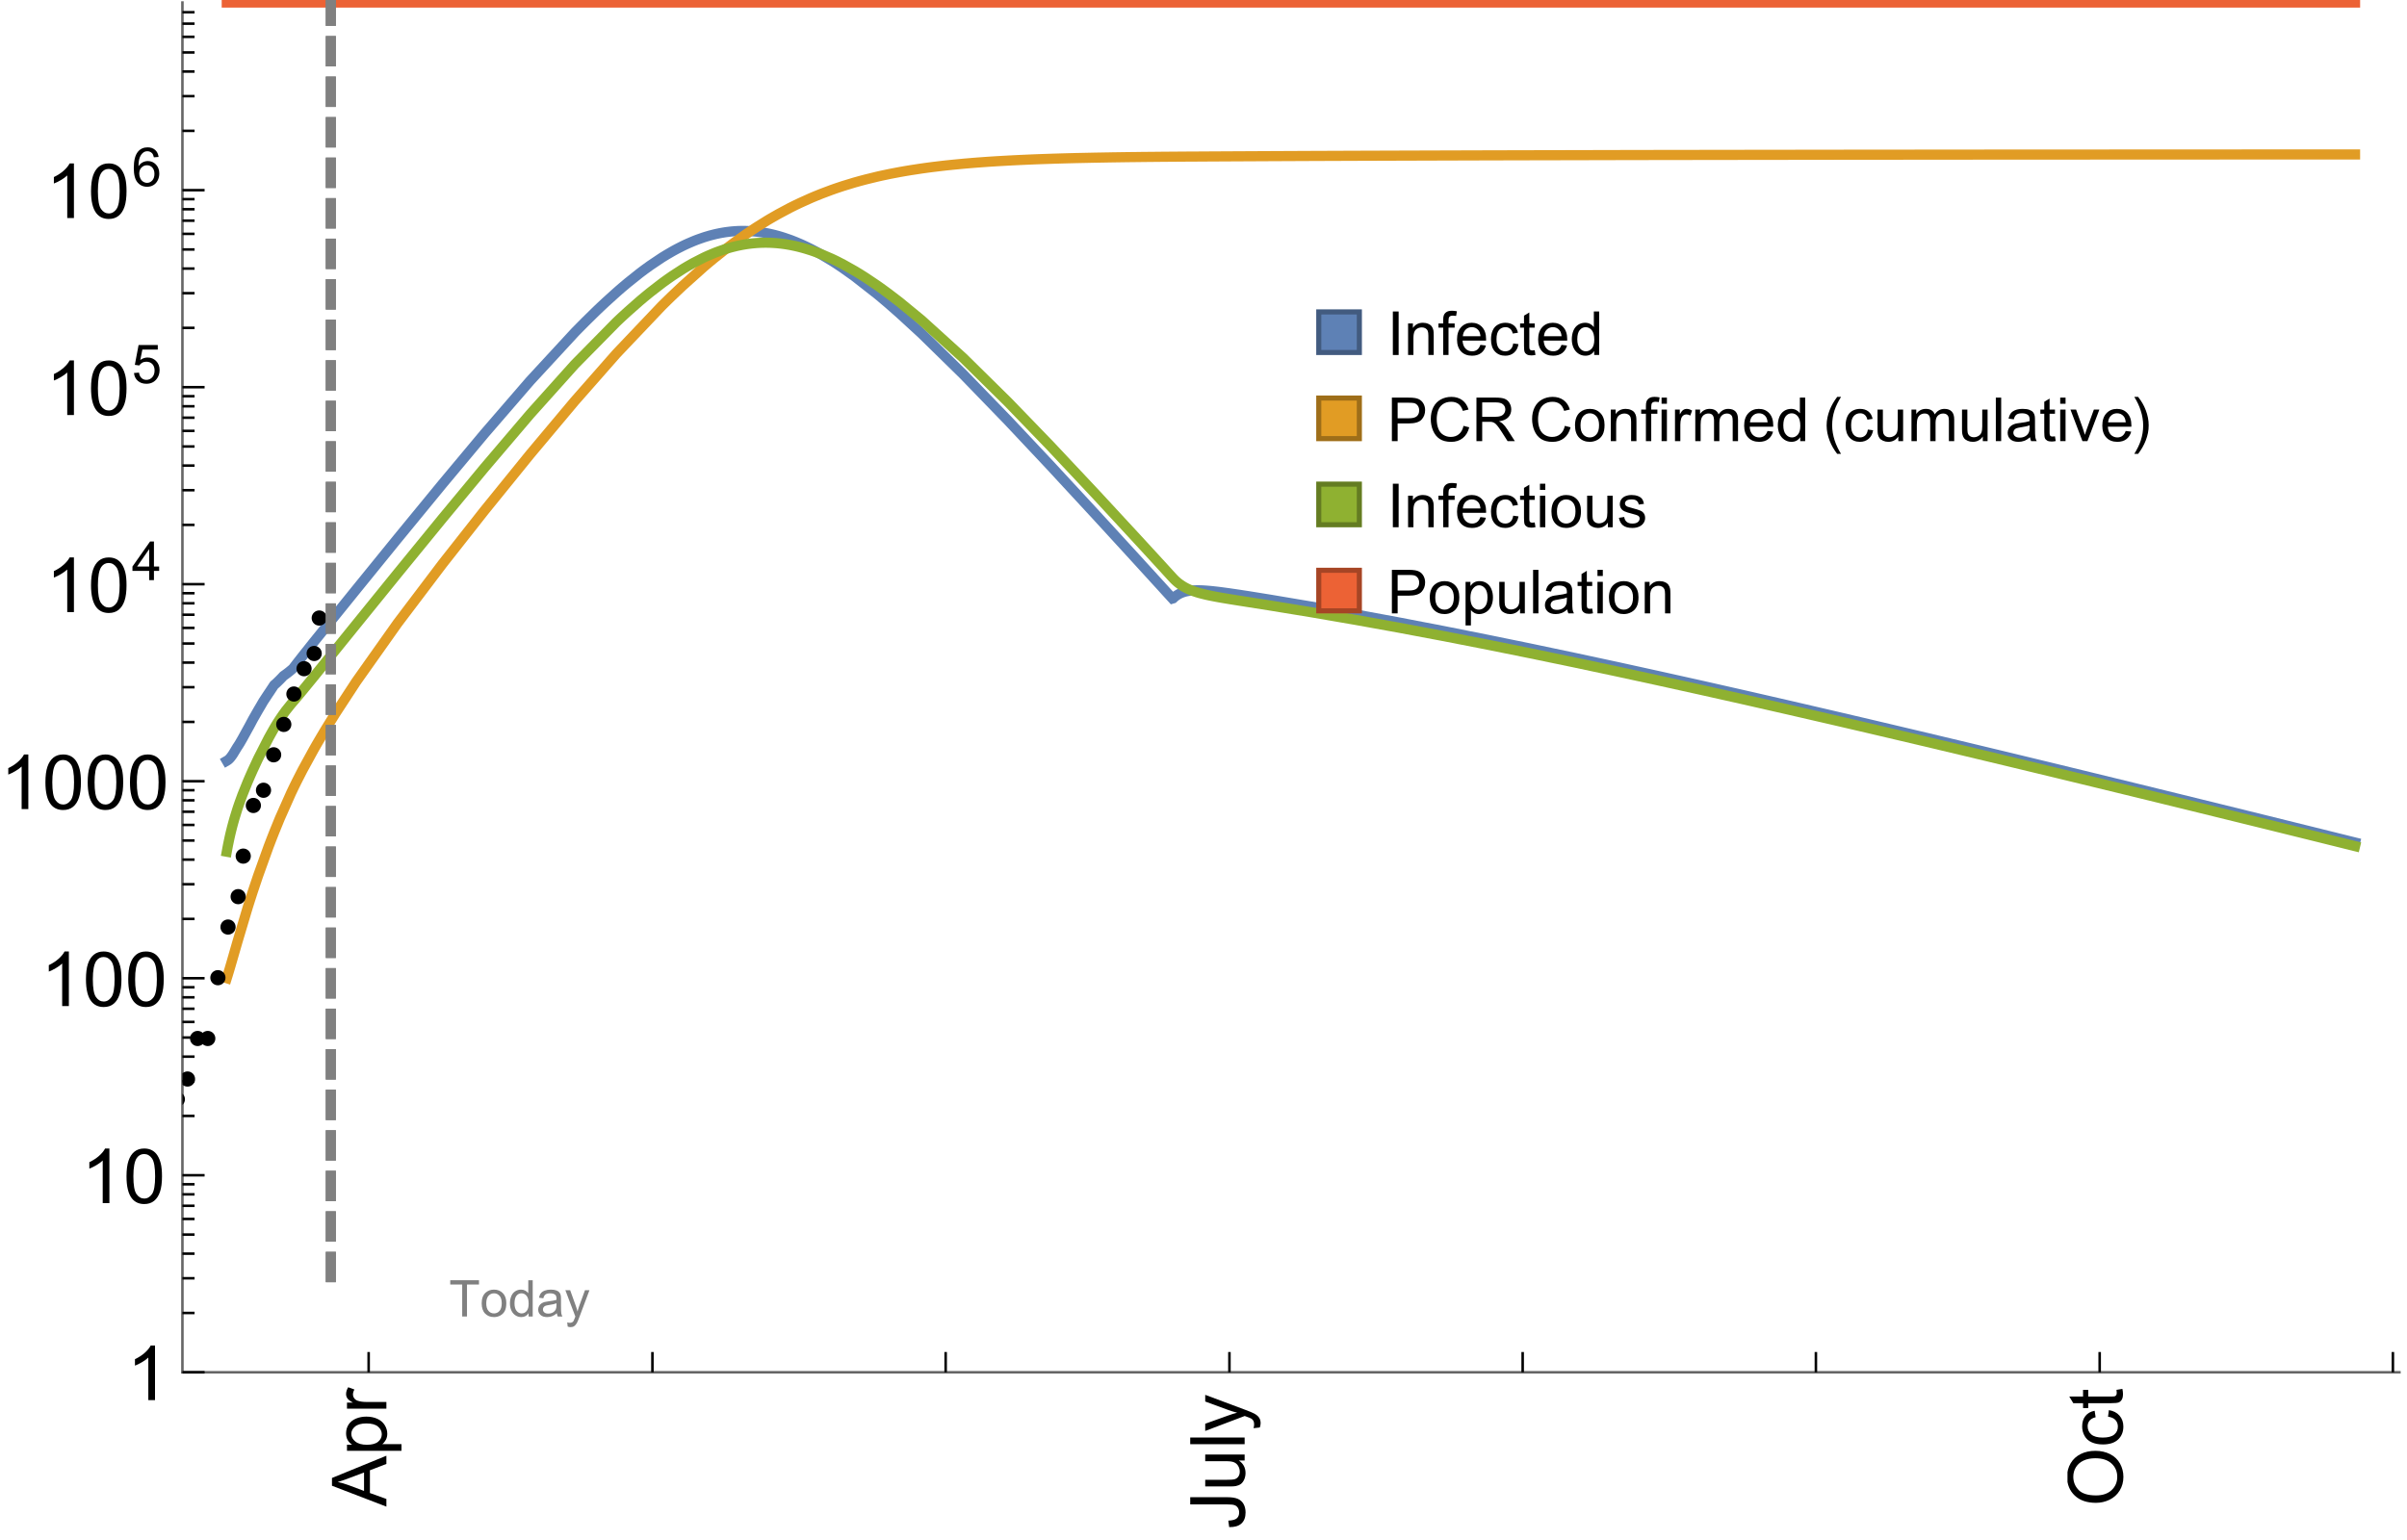 <?xml version="1.0" encoding="UTF-8"?>
<svg xmlns="http://www.w3.org/2000/svg" xmlns:xlink="http://www.w3.org/1999/xlink" width="475pt" height="304pt" viewBox="0 0 475 304" version="1.1">
<defs>
<g>
<symbol overflow="visible" id="glyph0-0">
<path style="stroke:none;" d=""/>
</symbol>
<symbol overflow="visible" id="glyph0-1">
<path style="stroke:none;" d="M 1.117 0 L 1.117 -8.59 L 2.258 -8.59 L 2.258 0 Z M 1.117 0 "/>
</symbol>
<symbol overflow="visible" id="glyph0-2">
<path style="stroke:none;" d="M 0.789 0 L 0.789 -6.223 L 1.742 -6.223 L 1.742 -5.336 C 2.199 -6.02 2.859 -6.363 3.719 -6.363 C 4.094 -6.363 4.441 -6.297 4.754 -6.16 C 5.07 -6.027 5.305 -5.852 5.461 -5.633 C 5.617 -5.414 5.727 -5.152 5.789 -4.852 C 5.828 -4.656 5.848 -4.312 5.848 -3.828 L 5.848 0 L 4.793 0 L 4.793 -3.785 C 4.793 -4.215 4.75 -4.535 4.672 -4.75 C 4.59 -4.961 4.441 -5.133 4.234 -5.258 C 4.023 -5.387 3.781 -5.449 3.5 -5.449 C 3.051 -5.449 2.66 -5.305 2.336 -5.023 C 2.008 -4.738 1.844 -4.195 1.844 -3.398 L 1.844 0 Z M 0.789 0 "/>
</symbol>
<symbol overflow="visible" id="glyph0-3">
<path style="stroke:none;" d="M 1.043 0 L 1.043 -5.402 L 0.109 -5.402 L 0.109 -6.223 L 1.043 -6.223 L 1.043 -6.883 C 1.043 -7.301 1.078 -7.613 1.156 -7.816 C 1.258 -8.09 1.434 -8.312 1.691 -8.48 C 1.945 -8.652 2.305 -8.734 2.766 -8.734 C 3.062 -8.734 3.391 -8.703 3.75 -8.633 L 3.594 -7.711 C 3.375 -7.75 3.164 -7.77 2.969 -7.77 C 2.648 -7.77 2.422 -7.703 2.289 -7.562 C 2.156 -7.426 2.094 -7.172 2.094 -6.797 L 2.094 -6.223 L 3.305 -6.223 L 3.305 -5.402 L 2.094 -5.402 L 2.094 0 Z M 1.043 0 "/>
</symbol>
<symbol overflow="visible" id="glyph0-4">
<path style="stroke:none;" d="M 5.051 -2.004 L 6.141 -1.867 C 5.969 -1.23 5.648 -0.738 5.188 -0.387 C 4.723 -0.035 4.125 0.141 3.406 0.141 C 2.496 0.141 1.773 -0.141 1.238 -0.699 C 0.707 -1.262 0.438 -2.047 0.438 -3.059 C 0.438 -4.105 0.711 -4.918 1.25 -5.496 C 1.789 -6.074 2.484 -6.363 3.344 -6.363 C 4.176 -6.363 4.859 -6.078 5.383 -5.516 C 5.91 -4.949 6.176 -4.148 6.176 -3.125 C 6.176 -3.062 6.172 -2.969 6.172 -2.844 L 1.531 -2.844 C 1.57 -2.16 1.762 -1.633 2.109 -1.273 C 2.457 -0.91 2.891 -0.727 3.41 -0.727 C 3.797 -0.727 4.125 -0.828 4.398 -1.031 C 4.672 -1.234 4.891 -1.559 5.051 -2.004 Z M 1.586 -3.711 L 5.062 -3.711 C 5.016 -4.234 4.883 -4.625 4.664 -4.887 C 4.328 -5.293 3.891 -5.496 3.359 -5.496 C 2.875 -5.496 2.465 -5.336 2.137 -5.008 C 1.805 -4.684 1.625 -4.25 1.586 -3.711 Z M 1.586 -3.711 "/>
</symbol>
<symbol overflow="visible" id="glyph0-5">
<path style="stroke:none;" d="M 4.852 -2.281 L 5.891 -2.145 C 5.777 -1.43 5.484 -0.871 5.02 -0.465 C 4.551 -0.062 3.977 0.141 3.297 0.141 C 2.445 0.141 1.762 -0.137 1.246 -0.695 C 0.727 -1.25 0.469 -2.047 0.469 -3.086 C 0.469 -3.758 0.578 -4.348 0.805 -4.852 C 1.027 -5.355 1.363 -5.734 1.82 -5.984 C 2.273 -6.238 2.77 -6.363 3.305 -6.363 C 3.98 -6.363 4.531 -6.191 4.961 -5.852 C 5.391 -5.508 5.668 -5.023 5.789 -4.395 L 4.766 -4.234 C 4.668 -4.652 4.492 -4.969 4.246 -5.18 C 3.996 -5.391 3.695 -5.496 3.344 -5.496 C 2.812 -5.496 2.383 -5.305 2.051 -4.926 C 1.719 -4.543 1.555 -3.941 1.555 -3.117 C 1.555 -2.281 1.711 -1.672 2.031 -1.297 C 2.352 -0.918 2.773 -0.727 3.289 -0.727 C 3.703 -0.727 4.047 -0.852 4.324 -1.109 C 4.602 -1.363 4.777 -1.75 4.852 -2.281 Z M 4.852 -2.281 "/>
</symbol>
<symbol overflow="visible" id="glyph0-6">
<path style="stroke:none;" d="M 3.094 -0.945 L 3.246 -0.012 C 2.949 0.051 2.684 0.082 2.449 0.082 C 2.066 0.082 1.77 0.023 1.559 -0.102 C 1.348 -0.223 1.199 -0.379 1.113 -0.578 C 1.027 -0.773 0.984 -1.188 0.984 -1.82 L 0.984 -5.402 L 0.211 -5.402 L 0.211 -6.223 L 0.984 -6.223 L 0.984 -7.766 L 2.031 -8.398 L 2.031 -6.223 L 3.094 -6.223 L 3.094 -5.402 L 2.031 -5.402 L 2.031 -1.766 C 2.031 -1.465 2.051 -1.27 2.09 -1.184 C 2.125 -1.098 2.188 -1.031 2.27 -0.977 C 2.355 -0.926 2.477 -0.902 2.633 -0.902 C 2.75 -0.902 2.902 -0.914 3.094 -0.945 Z M 3.094 -0.945 "/>
</symbol>
<symbol overflow="visible" id="glyph0-7">
<path style="stroke:none;" d="M 4.828 0 L 4.828 -0.785 C 4.434 -0.168 3.852 0.141 3.086 0.141 C 2.59 0.141 2.137 0.004 1.719 -0.27 C 1.305 -0.543 0.98 -0.926 0.754 -1.414 C 0.523 -1.906 0.41 -2.469 0.41 -3.105 C 0.41 -3.727 0.516 -4.289 0.719 -4.797 C 0.926 -5.301 1.238 -5.688 1.652 -5.961 C 2.066 -6.23 2.531 -6.363 3.039 -6.363 C 3.414 -6.363 3.75 -6.285 4.043 -6.125 C 4.336 -5.969 4.574 -5.762 4.758 -5.508 L 4.758 -8.59 L 5.805 -8.59 L 5.805 0 Z M 1.492 -3.105 C 1.492 -2.309 1.664 -1.711 2 -1.32 C 2.336 -0.926 2.73 -0.727 3.188 -0.727 C 3.648 -0.727 4.039 -0.914 4.363 -1.293 C 4.684 -1.668 4.844 -2.242 4.844 -3.016 C 4.844 -3.867 4.68 -4.492 4.352 -4.891 C 4.023 -5.289 3.621 -5.492 3.141 -5.492 C 2.672 -5.492 2.281 -5.297 1.965 -4.914 C 1.652 -4.531 1.492 -3.93 1.492 -3.105 Z M 1.492 -3.105 "/>
</symbol>
<symbol overflow="visible" id="glyph0-8">
<path style="stroke:none;" d="M 0.926 0 L 0.926 -8.59 L 4.164 -8.59 C 4.734 -8.59 5.172 -8.562 5.473 -8.508 C 5.895 -8.438 6.25 -8.305 6.531 -8.105 C 6.816 -7.91 7.047 -7.633 7.223 -7.277 C 7.395 -6.922 7.484 -6.531 7.484 -6.105 C 7.484 -5.375 7.25 -4.758 6.785 -4.25 C 6.32 -3.746 5.48 -3.492 4.266 -3.492 L 2.062 -3.492 L 2.062 0 Z M 2.062 -4.508 L 4.281 -4.508 C 5.016 -4.508 5.539 -4.641 5.848 -4.914 C 6.156 -5.188 6.312 -5.574 6.312 -6.07 C 6.312 -6.43 6.219 -6.738 6.039 -6.992 C 5.855 -7.25 5.617 -7.418 5.32 -7.5 C 5.129 -7.551 4.773 -7.578 4.258 -7.578 L 2.062 -7.578 Z M 2.062 -4.508 "/>
</symbol>
<symbol overflow="visible" id="glyph0-9">
<path style="stroke:none;" d="M 7.055 -3.012 L 8.191 -2.727 C 7.953 -1.793 7.523 -1.078 6.906 -0.59 C 6.285 -0.098 5.531 0.148 4.633 0.148 C 3.707 0.148 2.957 -0.043 2.375 -0.418 C 1.797 -0.797 1.355 -1.344 1.051 -2.055 C 0.75 -2.77 0.598 -3.539 0.598 -4.359 C 0.598 -5.254 0.77 -6.035 1.109 -6.699 C 1.453 -7.367 1.938 -7.871 2.57 -8.219 C 3.199 -8.562 3.895 -8.734 4.652 -8.734 C 5.512 -8.734 6.234 -8.516 6.82 -8.078 C 7.406 -7.641 7.812 -7.027 8.047 -6.234 L 6.926 -5.969 C 6.727 -6.594 6.438 -7.051 6.059 -7.336 C 5.68 -7.621 5.203 -7.766 4.629 -7.766 C 3.969 -7.766 3.418 -7.605 2.973 -7.289 C 2.531 -6.973 2.219 -6.547 2.039 -6.016 C 1.859 -5.48 1.77 -4.93 1.77 -4.367 C 1.77 -3.637 1.875 -2.996 2.09 -2.453 C 2.301 -1.906 2.633 -1.5 3.082 -1.23 C 3.531 -0.961 4.016 -0.828 4.539 -0.828 C 5.176 -0.828 5.719 -1.008 6.156 -1.375 C 6.598 -1.742 6.898 -2.289 7.055 -3.012 Z M 7.055 -3.012 "/>
</symbol>
<symbol overflow="visible" id="glyph0-10">
<path style="stroke:none;" d="M 0.945 0 L 0.945 -8.59 L 4.75 -8.59 C 5.516 -8.59 6.102 -8.512 6.5 -8.359 C 6.898 -8.203 7.215 -7.93 7.453 -7.539 C 7.691 -7.148 7.812 -6.719 7.812 -6.246 C 7.812 -5.637 7.613 -5.125 7.219 -4.703 C 6.824 -4.285 6.215 -4.023 5.391 -3.906 C 5.691 -3.762 5.922 -3.621 6.078 -3.48 C 6.41 -3.176 6.723 -2.797 7.02 -2.336 L 8.516 0 L 7.086 0 L 5.945 -1.789 C 5.613 -2.305 5.344 -2.695 5.125 -2.969 C 4.91 -3.242 4.719 -3.438 4.551 -3.547 C 4.379 -3.656 4.207 -3.73 4.031 -3.773 C 3.902 -3.801 3.691 -3.812 3.398 -3.812 L 2.078 -3.812 L 2.078 0 Z M 2.078 -4.797 L 4.523 -4.797 C 5.043 -4.797 5.449 -4.852 5.742 -4.961 C 6.035 -5.066 6.258 -5.238 6.41 -5.477 C 6.562 -5.711 6.641 -5.969 6.641 -6.246 C 6.641 -6.652 6.492 -6.984 6.195 -7.25 C 5.902 -7.512 5.438 -7.641 4.797 -7.641 L 2.078 -7.641 Z M 2.078 -4.797 "/>
</symbol>
<symbol overflow="visible" id="glyph0-11">
<path style="stroke:none;" d="M 0.398 -3.109 C 0.398 -4.262 0.719 -5.117 1.359 -5.672 C 1.895 -6.133 2.547 -6.363 3.316 -6.363 C 4.172 -6.363 4.871 -6.082 5.414 -5.523 C 5.957 -4.961 6.227 -4.188 6.227 -3.199 C 6.227 -2.398 6.109 -1.77 5.867 -1.309 C 5.629 -0.852 5.277 -0.492 4.82 -0.242 C 4.359 0.012 3.859 0.141 3.316 0.141 C 2.445 0.141 1.742 -0.141 1.203 -0.695 C 0.668 -1.254 0.398 -2.062 0.398 -3.109 Z M 1.484 -3.109 C 1.484 -2.312 1.656 -1.719 2.004 -1.32 C 2.352 -0.926 2.789 -0.727 3.316 -0.727 C 3.84 -0.727 4.273 -0.926 4.625 -1.324 C 4.973 -1.723 5.145 -2.328 5.145 -3.148 C 5.145 -3.918 4.969 -4.5 4.621 -4.895 C 4.27 -5.293 3.836 -5.492 3.316 -5.492 C 2.789 -5.492 2.352 -5.293 2.004 -4.898 C 1.656 -4.504 1.484 -3.906 1.484 -3.109 Z M 1.484 -3.109 "/>
</symbol>
<symbol overflow="visible" id="glyph0-12">
<path style="stroke:none;" d="M 0.797 -7.375 L 0.797 -8.59 L 1.852 -8.59 L 1.852 -7.375 Z M 0.797 0 L 0.797 -6.223 L 1.852 -6.223 L 1.852 0 Z M 0.797 0 "/>
</symbol>
<symbol overflow="visible" id="glyph0-13">
<path style="stroke:none;" d="M 0.781 0 L 0.781 -6.223 L 1.727 -6.223 L 1.727 -5.281 C 1.969 -5.723 2.195 -6.012 2.398 -6.152 C 2.605 -6.293 2.828 -6.363 3.078 -6.363 C 3.434 -6.363 3.793 -6.25 4.16 -6.023 L 3.797 -5.047 C 3.539 -5.199 3.281 -5.273 3.023 -5.273 C 2.793 -5.273 2.586 -5.203 2.402 -5.066 C 2.219 -4.926 2.086 -4.734 2.008 -4.488 C 1.891 -4.113 1.836 -3.703 1.836 -3.258 L 1.836 0 Z M 0.781 0 "/>
</symbol>
<symbol overflow="visible" id="glyph0-14">
<path style="stroke:none;" d="M 0.789 0 L 0.789 -6.223 L 1.734 -6.223 L 1.734 -5.352 C 1.93 -5.656 2.188 -5.898 2.516 -6.086 C 2.84 -6.27 3.207 -6.363 3.621 -6.363 C 4.082 -6.363 4.461 -6.266 4.754 -6.078 C 5.051 -5.887 5.258 -5.617 5.379 -5.273 C 5.871 -6 6.512 -6.363 7.301 -6.363 C 7.918 -6.363 8.391 -6.191 8.727 -5.852 C 9.059 -5.508 9.223 -4.984 9.223 -4.273 L 9.223 0 L 8.172 0 L 8.172 -3.922 C 8.172 -4.344 8.141 -4.645 8.07 -4.832 C 8.004 -5.016 7.879 -5.164 7.699 -5.281 C 7.52 -5.395 7.309 -5.449 7.066 -5.449 C 6.629 -5.449 6.266 -5.305 5.977 -5.012 C 5.688 -4.723 5.543 -4.258 5.543 -3.617 L 5.543 0 L 4.488 0 L 4.488 -4.043 C 4.488 -4.512 4.402 -4.863 4.23 -5.098 C 4.059 -5.332 3.777 -5.449 3.387 -5.449 C 3.09 -5.449 2.816 -5.371 2.562 -5.215 C 2.312 -5.059 2.129 -4.828 2.016 -4.531 C 1.902 -4.23 1.844 -3.797 1.844 -3.227 L 1.844 0 Z M 0.789 0 "/>
</symbol>
<symbol overflow="visible" id="glyph0-15">
<path style="stroke:none;" d="M 4.867 0 L 4.867 -0.914 C 4.383 -0.211 3.727 0.141 2.895 0.141 C 2.527 0.141 2.184 0.07 1.867 -0.07 C 1.547 -0.211 1.312 -0.387 1.156 -0.602 C 1.004 -0.812 0.895 -1.074 0.832 -1.383 C 0.789 -1.59 0.766 -1.918 0.766 -2.367 L 0.766 -6.223 L 1.82 -6.223 L 1.82 -2.773 C 1.82 -2.223 1.844 -1.852 1.887 -1.656 C 1.953 -1.379 2.094 -1.164 2.309 -1.004 C 2.523 -0.848 2.789 -0.766 3.105 -0.766 C 3.422 -0.766 3.719 -0.848 3.996 -1.012 C 4.273 -1.172 4.469 -1.395 4.586 -1.672 C 4.699 -1.953 4.758 -2.359 4.758 -2.891 L 4.758 -6.223 L 5.812 -6.223 L 5.812 0 Z M 4.867 0 "/>
</symbol>
<symbol overflow="visible" id="glyph0-16">
<path style="stroke:none;" d="M 0.766 0 L 0.766 -8.59 L 1.82 -8.59 L 1.82 0 Z M 0.766 0 "/>
</symbol>
<symbol overflow="visible" id="glyph0-17">
<path style="stroke:none;" d="M 4.852 -0.766 C 4.461 -0.434 4.086 -0.203 3.723 -0.062 C 3.363 0.074 2.977 0.141 2.562 0.141 C 1.879 0.141 1.352 -0.027 0.984 -0.359 C 0.617 -0.695 0.434 -1.121 0.434 -1.641 C 0.434 -1.945 0.504 -2.223 0.641 -2.477 C 0.781 -2.727 0.961 -2.93 1.188 -3.082 C 1.41 -3.234 1.664 -3.352 1.945 -3.43 C 2.152 -3.484 2.465 -3.535 2.883 -3.586 C 3.734 -3.688 4.359 -3.809 4.766 -3.949 C 4.77 -4.094 4.77 -4.188 4.77 -4.227 C 4.77 -4.656 4.672 -4.957 4.469 -5.133 C 4.199 -5.371 3.801 -5.492 3.27 -5.492 C 2.773 -5.492 2.406 -5.402 2.172 -5.23 C 1.934 -5.055 1.758 -4.75 1.648 -4.305 L 0.617 -4.445 C 0.711 -4.887 0.863 -5.246 1.078 -5.516 C 1.293 -5.789 1.602 -5.996 2.008 -6.145 C 2.414 -6.289 2.887 -6.363 3.422 -6.363 C 3.953 -6.363 4.383 -6.301 4.719 -6.176 C 5.051 -6.051 5.293 -5.895 5.449 -5.703 C 5.605 -5.516 5.715 -5.273 5.777 -4.984 C 5.812 -4.805 5.828 -4.484 5.828 -4.016 L 5.828 -2.609 C 5.828 -1.629 5.852 -1.008 5.898 -0.746 C 5.941 -0.488 6.031 -0.238 6.164 0 L 5.062 0 C 4.953 -0.219 4.883 -0.477 4.852 -0.766 Z M 4.766 -3.125 C 4.383 -2.969 3.805 -2.836 3.039 -2.727 C 2.605 -2.664 2.301 -2.594 2.121 -2.516 C 1.941 -2.438 1.805 -2.32 1.703 -2.172 C 1.605 -2.02 1.559 -1.852 1.559 -1.672 C 1.559 -1.391 1.664 -1.156 1.879 -0.969 C 2.09 -0.781 2.402 -0.688 2.812 -0.688 C 3.219 -0.688 3.578 -0.773 3.898 -0.953 C 4.215 -1.129 4.445 -1.375 4.594 -1.68 C 4.707 -1.918 4.766 -2.273 4.766 -2.734 Z M 4.766 -3.125 "/>
</symbol>
<symbol overflow="visible" id="glyph0-18">
<path style="stroke:none;" d="M 2.52 0 L 0.152 -6.223 L 1.266 -6.223 L 2.602 -2.496 C 2.746 -2.094 2.879 -1.676 3 -1.242 C 3.094 -1.57 3.227 -1.965 3.391 -2.426 L 4.773 -6.223 L 5.859 -6.223 L 3.504 0 Z M 2.52 0 "/>
</symbol>
<symbol overflow="visible" id="glyph0-19">
<path style="stroke:none;" d="M 0.367 -1.859 L 1.414 -2.023 C 1.473 -1.605 1.633 -1.281 1.902 -1.062 C 2.168 -0.84 2.543 -0.727 3.023 -0.727 C 3.508 -0.727 3.867 -0.824 4.102 -1.023 C 4.336 -1.219 4.453 -1.453 4.453 -1.719 C 4.453 -1.957 4.352 -2.141 4.141 -2.281 C 3.996 -2.375 3.641 -2.492 3.062 -2.637 C 2.289 -2.832 1.754 -3 1.457 -3.145 C 1.156 -3.285 0.93 -3.484 0.777 -3.734 C 0.621 -3.988 0.547 -4.266 0.547 -4.57 C 0.547 -4.848 0.609 -5.105 0.734 -5.34 C 0.863 -5.578 1.035 -5.773 1.254 -5.93 C 1.418 -6.051 1.641 -6.152 1.926 -6.238 C 2.207 -6.32 2.512 -6.363 2.836 -6.363 C 3.324 -6.363 3.754 -6.293 4.121 -6.152 C 4.492 -6.012 4.766 -5.82 4.938 -5.582 C 5.113 -5.34 5.234 -5.02 5.305 -4.617 L 4.273 -4.477 C 4.227 -4.797 4.09 -5.047 3.863 -5.227 C 3.641 -5.406 3.32 -5.496 2.914 -5.496 C 2.43 -5.496 2.082 -5.414 1.875 -5.258 C 1.668 -5.098 1.562 -4.906 1.562 -4.695 C 1.562 -4.559 1.609 -4.434 1.695 -4.324 C 1.781 -4.211 1.914 -4.117 2.098 -4.043 C 2.203 -4.004 2.516 -3.914 3.031 -3.773 C 3.777 -3.574 4.297 -3.41 4.59 -3.285 C 4.887 -3.156 5.117 -2.973 5.285 -2.73 C 5.453 -2.488 5.539 -2.188 5.539 -1.828 C 5.539 -1.477 5.434 -1.145 5.23 -0.836 C 5.023 -0.523 4.727 -0.285 4.344 -0.113 C 3.957 0.055 3.516 0.141 3.031 0.141 C 2.223 0.141 1.605 -0.027 1.18 -0.363 C 0.758 -0.699 0.484 -1.195 0.367 -1.859 Z M 0.367 -1.859 "/>
</symbol>
<symbol overflow="visible" id="glyph0-20">
<path style="stroke:none;" d="M 0.789 2.383 L 0.789 -6.223 L 1.75 -6.223 L 1.75 -5.414 C 1.977 -5.73 2.234 -5.969 2.52 -6.125 C 2.805 -6.285 3.148 -6.363 3.555 -6.363 C 4.086 -6.363 4.555 -6.227 4.961 -5.953 C 5.367 -5.68 5.676 -5.293 5.883 -4.797 C 6.09 -4.297 6.195 -3.75 6.195 -3.156 C 6.195 -2.52 6.078 -1.949 5.852 -1.438 C 5.621 -0.93 5.289 -0.539 4.855 -0.266 C 4.418 0.004 3.961 0.141 3.48 0.141 C 3.129 0.141 2.812 0.066 2.535 -0.082 C 2.254 -0.23 2.023 -0.418 1.844 -0.645 L 1.844 2.383 Z M 1.746 -3.078 C 1.746 -2.277 1.906 -1.684 2.234 -1.301 C 2.559 -0.918 2.949 -0.727 3.41 -0.727 C 3.879 -0.727 4.281 -0.926 4.613 -1.32 C 4.949 -1.719 5.117 -2.332 5.117 -3.164 C 5.117 -3.957 4.953 -4.551 4.625 -4.945 C 4.301 -5.34 3.91 -5.539 3.457 -5.539 C 3.008 -5.539 2.609 -5.328 2.266 -4.906 C 1.918 -4.488 1.746 -3.875 1.746 -3.078 Z M 1.746 -3.078 "/>
</symbol>
<symbol overflow="visible" id="glyph1-0">
<path style="stroke:none;" d=""/>
</symbol>
<symbol overflow="visible" id="glyph1-1">
<path style="stroke:none;" d="M 3.562 2.52 L 2.805 2.52 C 2.492 2.121 2.211 1.699 1.953 1.258 C 1.699 0.812 1.477 0.352 1.297 -0.125 C 1.113 -0.602 0.969 -1.086 0.871 -1.586 C 0.77 -2.086 0.719 -2.594 0.719 -3.105 C 0.719 -3.625 0.773 -4.133 0.875 -4.633 C 0.977 -5.129 1.117 -5.617 1.301 -6.086 C 1.484 -6.559 1.703 -7.02 1.961 -7.461 C 2.215 -7.906 2.5 -8.328 2.805 -8.734 L 3.562 -8.734 C 3.285 -8.281 3.039 -7.836 2.82 -7.398 C 2.602 -6.957 2.414 -6.512 2.266 -6.055 C 2.117 -5.602 2.008 -5.133 1.93 -4.648 C 1.852 -4.168 1.812 -3.656 1.812 -3.117 C 1.812 -2.617 1.852 -2.121 1.938 -1.629 C 2.02 -1.137 2.141 -0.652 2.289 -0.18 C 2.441 0.297 2.625 0.758 2.844 1.211 C 3.059 1.66 3.297 2.098 3.562 2.52 Z M 3.562 2.52 "/>
</symbol>
<symbol overflow="visible" id="glyph1-2">
<path style="stroke:none;" d="M 3.273 -3.105 C 3.273 -2.59 3.227 -2.082 3.125 -1.586 C 3.023 -1.086 2.879 -0.602 2.695 -0.129 C 2.512 0.344 2.293 0.801 2.035 1.246 C 1.781 1.688 1.5 2.113 1.188 2.52 L 0.434 2.52 C 0.707 2.074 0.953 1.633 1.172 1.188 C 1.391 0.746 1.574 0.297 1.723 -0.156 C 1.871 -0.613 1.984 -1.086 2.066 -1.57 C 2.145 -2.055 2.188 -2.562 2.188 -3.094 C 2.188 -3.594 2.145 -4.09 2.059 -4.582 C 1.977 -5.074 1.859 -5.559 1.703 -6.031 C 1.551 -6.508 1.367 -6.969 1.152 -7.422 C 0.934 -7.875 0.695 -8.312 0.434 -8.734 L 1.188 -8.734 C 1.5 -8.336 1.789 -7.918 2.047 -7.473 C 2.305 -7.031 2.523 -6.57 2.703 -6.09 C 2.887 -5.613 3.027 -5.121 3.125 -4.621 C 3.227 -4.117 3.273 -3.613 3.273 -3.105 Z M 3.273 -3.105 "/>
</symbol>
<symbol overflow="visible" id="glyph2-0">
<path style="stroke:none;" d=""/>
</symbol>
<symbol overflow="visible" id="glyph2-1">
<path style="stroke:none;" d="M 0 0.023 L -10.738 -4.102 L -10.738 -5.633 L 0 -10.027 L 0 -8.406 L -3.25 -7.156 L -3.25 -2.664 L 0 -1.488 Z M -4.41 -3.078 L -4.41 -6.715 L -7.383 -5.598 C -8.285 -5.254 -9.027 -5 -9.609 -4.836 C -8.922 -4.699 -8.238 -4.504 -7.559 -4.254 Z M -4.41 -3.078 "/>
</symbol>
<symbol overflow="visible" id="glyph2-2">
<path style="stroke:none;" d="M 2.98 -0.988 L -7.777 -0.988 L -7.777 -2.191 L -6.766 -2.191 C -7.164 -2.473 -7.461 -2.793 -7.656 -3.148 C -7.855 -3.504 -7.953 -3.938 -7.953 -4.445 C -7.953 -5.109 -7.781 -5.695 -7.441 -6.203 C -7.102 -6.711 -6.617 -7.094 -5.996 -7.352 C -5.371 -7.613 -4.691 -7.742 -3.949 -7.742 C -3.152 -7.742 -2.434 -7.598 -1.797 -7.312 C -1.16 -7.027 -0.672 -6.613 -0.332 -6.066 C 0.008 -5.523 0.176 -4.953 0.176 -4.352 C 0.176 -3.91 0.082 -3.516 -0.102 -3.168 C -0.289 -2.82 -0.523 -2.531 -0.805 -2.309 L 2.98 -2.309 Z M -3.844 -2.184 C -2.844 -2.184 -2.105 -2.387 -1.625 -2.789 C -1.148 -3.195 -0.906 -3.688 -0.906 -4.262 C -0.906 -4.848 -1.156 -5.352 -1.652 -5.77 C -2.148 -6.188 -2.914 -6.395 -3.953 -6.395 C -4.945 -6.395 -5.688 -6.191 -6.18 -5.781 C -6.676 -5.375 -6.922 -4.887 -6.922 -4.32 C -6.922 -3.758 -6.66 -3.262 -6.133 -2.832 C -5.609 -2.398 -4.848 -2.184 -3.844 -2.184 Z M -3.844 -2.184 "/>
</symbol>
<symbol overflow="visible" id="glyph2-3">
<path style="stroke:none;" d="M 0 -0.973 L -7.777 -0.973 L -7.777 -2.16 L -6.598 -2.16 C -7.148 -2.465 -7.516 -2.742 -7.691 -3 C -7.867 -3.258 -7.953 -3.539 -7.953 -3.844 C -7.953 -4.289 -7.812 -4.742 -7.531 -5.199 L -6.305 -4.746 C -6.496 -4.422 -6.594 -4.102 -6.594 -3.781 C -6.594 -3.492 -6.504 -3.234 -6.332 -3.004 C -6.16 -2.773 -5.918 -2.609 -5.609 -2.512 C -5.141 -2.367 -4.629 -2.293 -4.07 -2.293 L 0 -2.293 Z M 0 -0.973 "/>
</symbol>
<symbol overflow="visible" id="glyph2-4">
<path style="stroke:none;" d="M -3.047 -0.434 L -3.223 -1.715 C -2.402 -1.75 -1.84 -1.902 -1.539 -2.176 C -1.234 -2.449 -1.082 -2.828 -1.082 -3.312 C -1.082 -3.668 -1.164 -3.977 -1.328 -4.234 C -1.492 -4.492 -1.715 -4.672 -1.996 -4.77 C -2.277 -4.867 -2.723 -4.914 -3.34 -4.914 L -10.738 -4.914 L -10.738 -6.336 L -3.422 -6.336 C -2.523 -6.336 -1.824 -6.227 -1.332 -6.008 C -0.84 -5.793 -0.465 -5.449 -0.203 -4.977 C 0.055 -4.504 0.184 -3.953 0.184 -3.316 C 0.184 -2.375 -0.086 -1.652 -0.629 -1.152 C -1.172 -0.652 -1.977 -0.414 -3.047 -0.434 Z M -3.047 -0.434 "/>
</symbol>
<symbol overflow="visible" id="glyph2-5">
<path style="stroke:none;" d="M 0 -6.086 L -1.141 -6.086 C -0.262 -5.48 0.176 -4.656 0.176 -3.617 C 0.176 -3.16 0.09 -2.73 -0.086 -2.332 C -0.262 -1.934 -0.484 -1.641 -0.75 -1.445 C -1.016 -1.254 -1.344 -1.117 -1.727 -1.039 C -1.988 -0.984 -2.398 -0.961 -2.961 -0.961 L -7.777 -0.961 L -7.777 -2.277 L -3.465 -2.277 C -2.777 -2.277 -2.312 -2.305 -2.074 -2.359 C -1.727 -2.441 -1.453 -2.617 -1.258 -2.887 C -1.059 -3.156 -0.961 -3.484 -0.961 -3.883 C -0.961 -4.277 -1.062 -4.648 -1.262 -4.996 C -1.465 -5.344 -1.742 -5.586 -2.09 -5.73 C -2.441 -5.875 -2.945 -5.945 -3.609 -5.945 L -7.777 -5.949 L -7.777 -7.266 L 0 -7.266 Z M 0 -6.086 "/>
</symbol>
<symbol overflow="visible" id="glyph2-6">
<path style="stroke:none;" d="M 0 -0.961 L -10.738 -0.961 L -10.738 -2.277 L 0 -2.277 Z M 0 -0.961 "/>
</symbol>
<symbol overflow="visible" id="glyph2-7">
<path style="stroke:none;" d="M 2.996 -0.93 L 1.758 -0.785 C 1.836 -1.07 1.875 -1.324 1.875 -1.539 C 1.875 -1.832 1.828 -2.066 1.73 -2.242 C 1.633 -2.418 1.496 -2.562 1.32 -2.672 C 1.188 -2.758 0.859 -2.891 0.336 -3.078 C 0.262 -3.102 0.156 -3.141 0.016 -3.195 L -7.777 -0.242 L -7.777 -1.664 L -3.273 -3.281 C -2.703 -3.492 -2.102 -3.68 -1.473 -3.844 C -2.078 -3.996 -2.668 -4.176 -3.246 -4.387 L -7.777 -6.051 L -7.777 -7.367 L 0.133 -4.41 C 0.988 -4.094 1.574 -3.844 1.898 -3.668 C 2.332 -3.434 2.648 -3.168 2.852 -2.863 C 3.055 -2.562 3.156 -2.199 3.156 -1.781 C 3.156 -1.527 3.102 -1.242 2.996 -0.93 Z M 2.996 -0.93 "/>
</symbol>
<symbol overflow="visible" id="glyph2-8">
<path style="stroke:none;" d="M -5.23 -0.727 C -7.012 -0.727 -8.406 -1.203 -9.414 -2.16 C -10.422 -3.117 -10.93 -4.352 -10.93 -5.867 C -10.93 -6.859 -10.691 -7.75 -10.219 -8.547 C -9.742 -9.344 -9.082 -9.949 -8.234 -10.367 C -7.387 -10.785 -6.43 -10.992 -5.355 -10.992 C -4.266 -10.992 -3.289 -10.773 -2.43 -10.336 C -1.57 -9.895 -0.922 -9.273 -0.48 -8.469 C -0.039 -7.66 0.184 -6.793 0.184 -5.859 C 0.184 -4.848 -0.062 -3.945 -0.551 -3.148 C -1.039 -2.352 -1.703 -1.75 -2.547 -1.34 C -3.395 -0.93 -4.289 -0.727 -5.23 -0.727 Z M -5.207 -2.191 C -3.914 -2.191 -2.895 -2.539 -2.148 -3.234 C -1.406 -3.93 -1.031 -4.801 -1.031 -5.852 C -1.031 -6.922 -1.41 -7.801 -2.16 -8.492 C -2.914 -9.184 -3.98 -9.527 -5.359 -9.527 C -6.234 -9.527 -7 -9.383 -7.648 -9.086 C -8.301 -8.789 -8.809 -8.359 -9.168 -7.789 C -9.527 -7.219 -9.703 -6.582 -9.703 -5.875 C -9.703 -4.867 -9.359 -4.004 -8.668 -3.277 C -7.977 -2.551 -6.824 -2.191 -5.207 -2.191 Z M -5.207 -2.191 "/>
</symbol>
<symbol overflow="visible" id="glyph2-9">
<path style="stroke:none;" d="M -2.848 -6.062 L -2.68 -7.359 C -1.785 -7.219 -1.086 -6.855 -0.582 -6.273 C -0.078 -5.691 0.176 -4.973 0.176 -4.125 C 0.176 -3.059 -0.172 -2.203 -0.867 -1.555 C -1.562 -0.91 -2.562 -0.586 -3.859 -0.586 C -4.699 -0.586 -5.434 -0.727 -6.062 -1.004 C -6.695 -1.281 -7.168 -1.707 -7.48 -2.273 C -7.797 -2.844 -7.953 -3.461 -7.953 -4.133 C -7.953 -4.977 -7.742 -5.668 -7.312 -6.203 C -6.887 -6.742 -6.281 -7.086 -5.492 -7.234 L -5.297 -5.953 C -5.82 -5.832 -6.211 -5.617 -6.477 -5.305 C -6.738 -4.996 -6.871 -4.621 -6.871 -4.184 C -6.871 -3.52 -6.633 -2.98 -6.156 -2.562 C -5.68 -2.148 -4.926 -1.941 -3.898 -1.941 C -2.852 -1.941 -2.094 -2.141 -1.617 -2.543 C -1.145 -2.941 -0.906 -3.465 -0.906 -4.109 C -0.906 -4.625 -1.066 -5.059 -1.383 -5.406 C -1.699 -5.754 -2.191 -5.973 -2.848 -6.062 Z M -2.848 -6.062 "/>
</symbol>
<symbol overflow="visible" id="glyph2-10">
<path style="stroke:none;" d="M -1.18 -3.867 L -0.016 -4.059 C 0.062 -3.688 0.102 -3.355 0.102 -3.062 C 0.102 -2.582 0.027 -2.211 -0.125 -1.949 C -0.277 -1.684 -0.477 -1.5 -0.723 -1.391 C -0.969 -1.285 -1.488 -1.23 -2.277 -1.23 L -6.754 -1.23 L -6.754 -0.266 L -7.777 -0.266 L -7.777 -1.23 L -9.703 -1.23 L -10.496 -2.543 L -7.777 -2.543 L -7.777 -3.867 L -6.754 -3.867 L -6.754 -2.543 L -2.203 -2.543 C -1.828 -2.543 -1.586 -2.566 -1.48 -2.609 C -1.371 -2.656 -1.285 -2.734 -1.223 -2.84 C -1.16 -2.945 -1.129 -3.094 -1.129 -3.289 C -1.129 -3.434 -1.145 -3.629 -1.18 -3.867 Z M -1.18 -3.867 "/>
</symbol>
<symbol overflow="visible" id="glyph3-0">
<path style="stroke:none;" d=""/>
</symbol>
<symbol overflow="visible" id="glyph3-1">
<path style="stroke:none;" d="M 5.59 0 L 4.27 0 L 4.27 -8.402 C 3.953 -8.098 3.535 -7.797 3.02 -7.492 C 2.504 -7.191 2.043 -6.961 1.633 -6.812 L 1.633 -8.086 C 2.371 -8.434 3.016 -8.852 3.566 -9.344 C 4.117 -9.84 4.508 -10.316 4.738 -10.781 L 5.59 -10.781 Z M 5.59 0 "/>
</symbol>
<symbol overflow="visible" id="glyph3-2">
<path style="stroke:none;" d="M 0.621 -5.297 C 0.621 -6.566 0.754 -7.586 1.016 -8.359 C 1.277 -9.133 1.664 -9.73 2.18 -10.152 C 2.695 -10.57 3.344 -10.781 4.125 -10.781 C 4.699 -10.781 5.203 -10.664 5.641 -10.434 C 6.074 -10.203 6.434 -9.867 6.715 -9.43 C 7 -8.992 7.223 -8.461 7.383 -7.832 C 7.543 -7.207 7.625 -6.359 7.625 -5.297 C 7.625 -4.035 7.496 -3.02 7.234 -2.246 C 6.977 -1.473 6.59 -0.871 6.074 -0.449 C 5.559 -0.027 4.91 0.184 4.125 0.184 C 3.09 0.184 2.273 -0.188 1.684 -0.93 C 0.977 -1.824 0.621 -3.277 0.621 -5.297 Z M 1.977 -5.297 C 1.977 -3.531 2.184 -2.359 2.598 -1.777 C 3.008 -1.191 3.52 -0.902 4.125 -0.902 C 4.73 -0.902 5.238 -1.195 5.652 -1.781 C 6.062 -2.367 6.27 -3.539 6.27 -5.297 C 6.27 -7.062 6.062 -8.238 5.652 -8.82 C 5.238 -9.398 4.723 -9.691 4.109 -9.691 C 3.504 -9.691 3.02 -9.434 2.66 -8.922 C 2.203 -8.266 1.977 -7.059 1.977 -5.297 Z M 1.977 -5.297 "/>
</symbol>
<symbol overflow="visible" id="glyph4-0">
<path style="stroke:none;" d=""/>
</symbol>
<symbol overflow="visible" id="glyph4-1">
<path style="stroke:none;" d="M 3.441 0 L 3.441 -1.824 L 0.137 -1.824 L 0.137 -2.684 L 3.613 -7.625 L 4.379 -7.625 L 4.379 -2.684 L 5.406 -2.684 L 5.406 -1.824 L 4.379 -1.824 L 4.379 0 Z M 3.441 -2.684 L 3.441 -6.121 L 1.055 -2.684 Z M 3.441 -2.684 "/>
</symbol>
<symbol overflow="visible" id="glyph4-2">
<path style="stroke:none;" d="M 0.441 -1.996 L 1.426 -2.078 C 1.496 -1.602 1.668 -1.242 1.934 -1 C 2.199 -0.758 2.516 -0.641 2.891 -0.641 C 3.34 -0.641 3.723 -0.809 4.035 -1.148 C 4.348 -1.488 4.504 -1.941 4.504 -2.5 C 4.504 -3.035 4.352 -3.457 4.055 -3.766 C 3.754 -4.074 3.359 -4.227 2.875 -4.227 C 2.574 -4.227 2.301 -4.16 2.059 -4.023 C 1.816 -3.887 1.625 -3.707 1.488 -3.488 L 0.609 -3.605 L 1.348 -7.52 L 5.137 -7.52 L 5.137 -6.625 L 2.094 -6.625 L 1.684 -4.574 C 2.141 -4.895 2.621 -5.055 3.125 -5.055 C 3.789 -5.055 4.352 -4.824 4.809 -4.363 C 5.266 -3.902 5.496 -3.309 5.496 -2.586 C 5.496 -1.895 5.297 -1.297 4.895 -0.797 C 4.406 -0.18 3.738 0.129 2.891 0.129 C 2.199 0.129 1.633 -0.062 1.195 -0.453 C 0.754 -0.84 0.504 -1.355 0.441 -1.996 Z M 0.441 -1.996 "/>
</symbol>
<symbol overflow="visible" id="glyph4-3">
<path style="stroke:none;" d="M 5.297 -5.758 L 4.367 -5.684 C 4.285 -6.051 4.168 -6.316 4.016 -6.484 C 3.762 -6.75 3.449 -6.883 3.078 -6.883 C 2.781 -6.883 2.52 -6.801 2.293 -6.637 C 2 -6.422 1.766 -6.105 1.598 -5.695 C 1.426 -5.281 1.34 -4.695 1.332 -3.93 C 1.559 -4.273 1.832 -4.527 2.156 -4.695 C 2.484 -4.863 2.824 -4.945 3.184 -4.945 C 3.809 -4.945 4.336 -4.715 4.777 -4.258 C 5.215 -3.797 5.434 -3.203 5.434 -2.477 C 5.434 -1.996 5.332 -1.551 5.125 -1.141 C 4.918 -0.73 4.637 -0.414 4.273 -0.199 C 3.914 0.02 3.504 0.129 3.047 0.129 C 2.266 0.129 1.633 -0.156 1.141 -0.73 C 0.648 -1.305 0.402 -2.25 0.402 -3.566 C 0.402 -5.039 0.672 -6.113 1.215 -6.781 C 1.691 -7.363 2.332 -7.652 3.137 -7.652 C 3.734 -7.652 4.227 -7.484 4.609 -7.148 C 4.992 -6.812 5.223 -6.348 5.297 -5.758 Z M 1.477 -2.469 C 1.477 -2.148 1.547 -1.84 1.684 -1.543 C 1.82 -1.25 2.012 -1.023 2.258 -0.871 C 2.504 -0.715 2.762 -0.641 3.031 -0.641 C 3.426 -0.641 3.766 -0.801 4.051 -1.117 C 4.336 -1.438 4.477 -1.871 4.477 -2.418 C 4.477 -2.945 4.336 -3.359 4.055 -3.664 C 3.773 -3.969 3.422 -4.117 2.996 -4.117 C 2.574 -4.117 2.215 -3.965 1.918 -3.664 C 1.625 -3.359 1.477 -2.961 1.477 -2.469 Z M 1.477 -2.469 "/>
</symbol>
<symbol overflow="visible" id="glyph5-0">
<path style="stroke:none;" d=""/>
</symbol>
<symbol overflow="visible" id="glyph5-1">
<path style="stroke:none;" d="M 2.594 0 L 2.594 -6.312 L 0.234 -6.312 L 0.234 -7.156 L 5.906 -7.156 L 5.906 -6.312 L 3.539 -6.312 L 3.539 0 Z M 2.594 0 "/>
</symbol>
<symbol overflow="visible" id="glyph5-2">
<path style="stroke:none;" d="M 0.332 -2.594 C 0.332 -3.555 0.598 -4.266 1.133 -4.727 C 1.578 -5.109 2.121 -5.305 2.766 -5.305 C 3.477 -5.305 4.059 -5.07 4.512 -4.602 C 4.965 -4.133 5.191 -3.488 5.191 -2.664 C 5.191 -2 5.09 -1.473 4.891 -1.09 C 4.691 -0.707 4.398 -0.41 4.016 -0.199 C 3.633 0.012 3.215 0.117 2.766 0.117 C 2.039 0.117 1.449 -0.117 1.004 -0.582 C 0.555 -1.047 0.332 -1.719 0.332 -2.594 Z M 1.234 -2.594 C 1.234 -1.93 1.379 -1.43 1.672 -1.102 C 1.961 -0.77 2.324 -0.605 2.766 -0.605 C 3.199 -0.605 3.562 -0.773 3.852 -1.102 C 4.141 -1.434 4.289 -1.941 4.289 -2.621 C 4.289 -3.262 4.141 -3.75 3.852 -4.078 C 3.559 -4.41 3.195 -4.574 2.766 -4.574 C 2.324 -4.574 1.961 -4.41 1.672 -4.082 C 1.383 -3.754 1.234 -3.258 1.234 -2.594 Z M 1.234 -2.594 "/>
</symbol>
<symbol overflow="visible" id="glyph5-3">
<path style="stroke:none;" d="M 4.023 0 L 4.023 -0.656 C 3.695 -0.141 3.211 0.117 2.574 0.117 C 2.16 0.117 1.781 0.004 1.434 -0.227 C 1.086 -0.453 0.816 -0.77 0.629 -1.18 C 0.438 -1.586 0.344 -2.059 0.344 -2.586 C 0.344 -3.105 0.43 -3.574 0.602 -3.996 C 0.773 -4.418 1.031 -4.742 1.375 -4.965 C 1.723 -5.191 2.109 -5.305 2.535 -5.305 C 2.848 -5.305 3.125 -5.238 3.367 -5.105 C 3.613 -4.973 3.812 -4.801 3.965 -4.59 L 3.965 -7.156 L 4.84 -7.156 L 4.84 0 Z M 1.246 -2.586 C 1.246 -1.922 1.387 -1.426 1.664 -1.098 C 1.945 -0.77 2.273 -0.605 2.656 -0.605 C 3.039 -0.605 3.367 -0.762 3.637 -1.078 C 3.906 -1.391 4.039 -1.871 4.039 -2.516 C 4.039 -3.227 3.902 -3.746 3.629 -4.078 C 3.355 -4.41 3.016 -4.574 2.617 -4.574 C 2.227 -4.574 1.898 -4.414 1.637 -4.098 C 1.375 -3.777 1.246 -3.273 1.246 -2.586 Z M 1.246 -2.586 "/>
</symbol>
<symbol overflow="visible" id="glyph5-4">
<path style="stroke:none;" d="M 4.043 -0.641 C 3.719 -0.363 3.402 -0.168 3.102 -0.055 C 2.801 0.059 2.48 0.117 2.133 0.117 C 1.562 0.117 1.125 -0.023 0.82 -0.301 C 0.516 -0.578 0.359 -0.934 0.359 -1.367 C 0.359 -1.621 0.418 -1.852 0.535 -2.062 C 0.648 -2.273 0.801 -2.441 0.988 -2.57 C 1.176 -2.695 1.387 -2.793 1.621 -2.855 C 1.793 -2.902 2.055 -2.945 2.402 -2.988 C 3.113 -3.074 3.633 -3.172 3.969 -3.289 C 3.973 -3.41 3.977 -3.488 3.977 -3.52 C 3.977 -3.879 3.891 -4.133 3.727 -4.277 C 3.5 -4.477 3.168 -4.574 2.727 -4.574 C 2.312 -4.574 2.008 -4.504 1.809 -4.359 C 1.613 -4.215 1.465 -3.957 1.371 -3.59 L 0.512 -3.707 C 0.59 -4.074 0.719 -4.371 0.898 -4.598 C 1.078 -4.824 1.336 -4.996 1.676 -5.121 C 2.016 -5.242 2.406 -5.305 2.852 -5.305 C 3.293 -5.305 3.652 -5.25 3.93 -5.148 C 4.207 -5.043 4.41 -4.91 4.539 -4.754 C 4.672 -4.594 4.762 -4.395 4.812 -4.156 C 4.844 -4.008 4.859 -3.734 4.859 -3.344 L 4.859 -2.172 C 4.859 -1.355 4.879 -0.84 4.914 -0.621 C 4.953 -0.406 5.027 -0.199 5.137 0 L 4.219 0 C 4.129 -0.184 4.07 -0.395 4.043 -0.641 Z M 3.969 -2.602 C 3.648 -2.473 3.172 -2.363 2.535 -2.27 C 2.172 -2.219 1.918 -2.16 1.766 -2.094 C 1.617 -2.031 1.504 -1.934 1.422 -1.809 C 1.34 -1.684 1.297 -1.543 1.297 -1.391 C 1.297 -1.156 1.387 -0.961 1.566 -0.805 C 1.742 -0.648 2 -0.57 2.344 -0.57 C 2.684 -0.57 2.984 -0.645 3.246 -0.793 C 3.512 -0.941 3.703 -1.145 3.828 -1.402 C 3.922 -1.602 3.969 -1.895 3.969 -2.281 Z M 3.969 -2.602 "/>
</symbol>
<symbol overflow="visible" id="glyph5-5">
<path style="stroke:none;" d="M 0.621 1.996 L 0.523 1.172 C 0.715 1.223 0.883 1.25 1.023 1.25 C 1.219 1.25 1.375 1.219 1.492 1.152 C 1.609 1.086 1.707 0.996 1.781 0.879 C 1.836 0.789 1.926 0.574 2.051 0.227 C 2.066 0.176 2.094 0.105 2.129 0.008 L 0.16 -5.188 L 1.109 -5.188 L 2.188 -2.184 C 2.328 -1.801 2.453 -1.402 2.562 -0.98 C 2.664 -1.383 2.785 -1.777 2.926 -2.164 L 4.031 -5.188 L 4.914 -5.188 L 2.938 0.086 C 2.727 0.656 2.562 1.051 2.445 1.266 C 2.289 1.555 2.109 1.766 1.91 1.902 C 1.707 2.039 1.465 2.105 1.188 2.105 C 1.016 2.105 0.828 2.07 0.621 1.996 Z M 0.621 1.996 "/>
</symbol>
</g>
<clipPath id="clip1">
  <path d="M 36 36 L 474 36 L 474 176 L 36 176 Z M 36 36 "/>
</clipPath>
<clipPath id="clip2">
  <path d="M 36 21 L 474 21 L 474 203 L 36 203 Z M 36 21 "/>
</clipPath>
<clipPath id="clip3">
  <path d="M 36 38 L 474 38 L 474 178 L 36 178 Z M 36 38 "/>
</clipPath>
<clipPath id="clip4">
  <path d="M 259.68 60.961 L 269 60.961 L 269 71 L 259.68 71 Z M 259.68 60.961 "/>
</clipPath>
<clipPath id="clip5">
  <path d="M 259.68 78 L 269 78 L 269 88 L 259.68 88 Z M 259.68 78 "/>
</clipPath>
<clipPath id="clip6">
  <path d="M 260 95.039 L 269 95.039 L 269 104 L 260 104 Z M 260 95.039 "/>
</clipPath>
<clipPath id="clip7">
  <path d="M 259.68 95.039 L 269 95.039 L 269 105 L 259.68 105 Z M 259.68 95.039 "/>
</clipPath>
<clipPath id="clip8">
  <path d="M 259.68 111.84 L 269 111.84 L 269 122 L 259.68 122 Z M 259.68 111.84 "/>
</clipPath>
<clipPath id="clip9">
  <path d="M 408 274 L 420 274 L 420 297 L 408 297 Z M 408 274 "/>
</clipPath>
<clipPath id="clip10">
  <path d="M 36 211 L 39 211 L 39 215 L 36 215 Z M 36 211 "/>
</clipPath>
<clipPath id="clip11">
  <path d="M 36 215 L 37 215 L 37 219 L 36 219 Z M 36 215 "/>
</clipPath>
</defs>
<g id="surface10980">
<g clip-path="url(#clip1)" clip-rule="nonzero">
<path style="fill:none;stroke-width:2;stroke-linecap:square;stroke-linejoin:miter;stroke:rgb(36.841%,50.677%,70.979%);stroke-opacity:1;stroke-miterlimit:3.25;" d="M 44.75 150.184 L 44.879 150.109 L 45.008 150.02 L 45.137 149.914 L 45.266 149.789 L 45.395 149.652 L 45.523 149.5 L 45.781 149.16 L 45.91 148.969 L 46.039 148.773 L 46.812 147.496 L 46.941 147.305 L 47.07 147.109 L 47.328 146.695 L 47.84 145.809 L 49 143.699 L 49.129 143.469 L 49.387 142.992 L 49.902 142.02 L 50.934 140.211 L 51.062 139.996 L 51.449 139.34 L 51.965 138.449 L 52.992 136.891 L 53.133 136.688 L 53.273 136.477 L 53.551 136.055 L 53.691 135.844 L 53.973 135.414 L 54.109 135.215 L 54.25 135.098 L 54.391 134.977 L 54.668 134.723 L 55.227 134.176 L 55.648 133.742 L 55.785 133.59 L 55.926 133.441 L 56.066 133.336 L 56.207 133.242 L 56.344 133.141 L 56.625 132.938 L 56.902 132.723 L 57.184 132.496 L 57.461 132.266 L 57.602 132.148 L 57.742 132.027 L 57.883 131.879 L 58.02 131.691 L 58.16 131.508 L 58.301 131.328 L 58.578 130.965 L 59.695 129.535 L 61.93 126.727 L 70.277 116.395 L 78.457 106.324 L 87.332 95.508 L 95.617 85.59 L 104.594 75.199 L 113.406 65.652 L 113.531 65.52 L 113.66 65.387 L 114.434 64.602 L 115.461 63.562 L 117.516 61.543 L 117.645 61.422 L 117.77 61.297 L 118.027 61.051 L 118.543 60.562 L 119.57 59.602 L 121.625 57.742 L 121.766 57.621 L 121.902 57.5 L 122.18 57.254 L 122.738 56.773 L 123.852 55.836 L 126.082 54.055 L 126.219 53.945 L 126.359 53.84 L 126.637 53.629 L 127.195 53.211 L 128.309 52.406 L 130.539 50.91 L 130.797 50.746 L 131.059 50.586 L 131.578 50.27 L 132.617 49.664 L 132.75 49.59 L 132.879 49.516 L 133.137 49.375 L 133.66 49.094 L 134.699 48.566 L 134.957 48.441 L 135.219 48.316 L 135.738 48.078 L 136.777 47.633 L 136.91 47.578 L 137.039 47.527 L 137.301 47.422 L 137.82 47.227 L 138.859 46.863 L 138.988 46.824 L 139.113 46.781 L 139.371 46.703 L 139.879 46.555 L 140.008 46.516 L 140.133 46.48 L 140.391 46.414 L 140.898 46.285 L 141.027 46.254 L 141.152 46.223 L 141.41 46.164 L 141.918 46.059 L 142.047 46.031 L 142.172 46.008 L 142.43 45.961 L 142.938 45.875 L 143.066 45.855 L 143.191 45.836 L 143.449 45.801 L 143.574 45.785 L 143.703 45.77 L 143.957 45.738 L 144.086 45.723 L 144.211 45.711 L 144.34 45.695 L 144.469 45.684 L 144.594 45.672 L 144.723 45.664 L 144.977 45.645 L 145.105 45.633 L 145.234 45.625 L 145.359 45.621 L 145.488 45.613 L 145.613 45.605 L 145.871 45.598 L 145.996 45.594 L 146.254 45.586 L 147.016 45.586 L 147.156 45.59 L 147.293 45.594 L 147.434 45.598 L 147.57 45.602 L 147.707 45.609 L 147.848 45.613 L 147.984 45.621 L 148.125 45.629 L 148.262 45.637 L 148.398 45.648 L 148.539 45.66 L 148.676 45.672 L 148.816 45.684 L 148.953 45.695 L 149.23 45.723 L 149.367 45.738 L 149.508 45.754 L 149.781 45.789 L 149.922 45.809 L 150.059 45.828 L 150.336 45.867 L 150.473 45.891 L 150.613 45.91 L 150.891 45.957 L 151.441 46.062 L 151.582 46.09 L 151.719 46.117 L 151.996 46.176 L 152.551 46.305 L 152.688 46.34 L 152.824 46.371 L 153.656 46.594 L 153.793 46.637 L 153.934 46.676 L 154.207 46.758 L 154.762 46.934 L 155.867 47.316 L 156.125 47.41 L 156.383 47.512 L 156.902 47.715 L 157.934 48.148 L 158.062 48.207 L 158.191 48.262 L 158.449 48.379 L 158.965 48.621 L 159.996 49.125 L 160.512 49.391 L 161.031 49.664 L 162.062 50.238 L 164.125 51.473 L 164.266 51.562 L 164.406 51.648 L 164.688 51.828 L 165.246 52.191 L 166.363 52.941 L 168.602 54.535 L 173.078 58.035 L 173.215 58.148 L 173.355 58.262 L 173.629 58.488 L 174.176 58.949 L 175.277 59.883 L 177.473 61.809 L 181.867 65.844 L 190.062 73.871 L 198.953 83.051 L 207.25 91.879 L 216.242 101.605 L 216.379 101.754 L 216.52 101.906 L 216.793 102.207 L 217.344 102.805 L 218.449 104.008 L 220.656 106.418 L 220.793 106.566 L 220.93 106.719 L 221.207 107.02 L 221.758 107.621 L 222.863 108.828 L 225.07 111.242 L 225.199 111.387 L 225.328 111.527 L 225.582 111.809 L 226.098 112.371 L 227.129 113.5 L 227.387 113.781 L 227.641 114.066 L 228.156 114.629 L 229.188 115.758 L 229.316 115.898 L 229.445 116.043 L 229.703 116.324 L 230.215 116.891 L 230.859 117.594 L 230.988 117.738 L 231.375 118.16 L 231.504 118.121 L 231.633 117.996 L 231.762 117.883 L 231.887 117.773 L 232.016 117.676 L 232.273 117.492 L 232.402 117.41 L 232.66 117.262 L 232.789 117.195 L 233.047 117.078 L 233.305 116.973 L 233.445 116.926 L 233.582 116.879 L 233.723 116.836 L 233.863 116.797 L 234 116.762 L 234.141 116.73 L 234.422 116.676 L 234.559 116.652 L 234.699 116.629 L 234.84 116.609 L 234.977 116.594 L 235.117 116.578 L 235.398 116.555 L 235.535 116.547 L 235.816 116.531 L 235.953 116.527 L 236.094 116.523 L 236.652 116.523 L 236.793 116.527 L 236.93 116.531 L 237.211 116.539 L 237.352 116.547 L 237.488 116.555 L 237.77 116.57 L 237.906 116.578 L 238.328 116.613 L 238.465 116.625 L 238.605 116.637 L 238.883 116.66 L 239.023 116.676 L 239.164 116.688 L 239.441 116.719 L 240 116.781 L 240.141 116.797 L 240.277 116.812 L 240.559 116.848 L 241.117 116.918 L 242.23 117.07 L 242.363 117.086 L 242.492 117.105 L 242.754 117.145 L 243.273 117.219 L 244.316 117.371 L 246.402 117.691 L 250.57 118.363 L 258.742 119.738 L 267.605 121.309 L 275.879 122.84 L 284.848 124.566 L 293.652 126.32 L 301.863 128 L 310.766 129.875 L 319.078 131.66 L 327.227 133.449 L 336.07 135.418 L 344.316 137.285 L 353.262 139.336 L 361.613 141.277 L 369.801 143.195 L 378.68 145.297 L 386.969 147.273 L 395.949 149.43 L 404.77 151.562 L 412.992 153.562 L 421.914 155.742 L 430.238 157.785 L 438.402 159.793 L 447.262 161.98 L 455.523 164.027 L 456.102 164.168 L 456.676 164.312 L 457.832 164.598 L 460.137 165.172 L 460.715 165.312 L 461.289 165.457 L 462.445 165.742 L 462.586 165.777 L 462.73 165.812 L 463.02 165.887 L 463.598 166.031 L 463.887 166.102 L 464.172 166.172 L 464.316 166.207 L 464.461 166.246 L 464.75 166.316 "/>
</g>
<g clip-path="url(#clip2)" clip-rule="nonzero">
<path style="fill:none;stroke-width:2;stroke-linecap:square;stroke-linejoin:miter;stroke:rgb(88.071%,61.104%,14.204%);stroke-opacity:1;stroke-miterlimit:3.25;" d="M 44.75 193.105 L 44.879 192.691 L 45.008 192.273 L 45.266 191.414 L 45.781 189.652 L 46.812 186.07 L 48.871 179.168 L 49 178.754 L 49.387 177.535 L 49.902 175.941 L 50.934 172.871 L 52.992 167.152 L 53.133 166.781 L 53.273 166.418 L 53.551 165.691 L 54.109 164.27 L 55.227 161.531 L 57.461 156.504 L 57.742 155.918 L 58.02 155.336 L 58.578 154.203 L 59.695 152.02 L 61.93 147.93 L 62.062 147.699 L 62.191 147.473 L 62.453 147.016 L 62.977 146.117 L 64.02 144.355 L 66.105 140.965 L 70.277 134.578 L 78.457 123.023 L 87.332 111.293 L 95.617 100.77 L 104.594 89.695 L 113.406 79.188 L 121.625 69.836 L 130.539 60.449 L 130.797 60.191 L 131.059 59.934 L 131.578 59.422 L 132.617 58.41 L 134.699 56.438 L 138.859 52.711 L 138.988 52.602 L 139.113 52.492 L 139.371 52.273 L 139.879 51.844 L 140.898 51 L 142.938 49.371 L 143.066 49.273 L 143.191 49.172 L 143.449 48.977 L 143.957 48.59 L 144.977 47.828 L 147.016 46.367 L 147.156 46.273 L 147.293 46.176 L 148.125 45.613 L 149.23 44.883 L 151.441 43.5 L 151.582 43.418 L 151.719 43.336 L 151.996 43.172 L 152.551 42.852 L 153.656 42.223 L 155.867 41.043 L 155.996 40.98 L 156.125 40.914 L 156.383 40.785 L 156.902 40.527 L 157.934 40.035 L 159.996 39.105 L 160.512 38.887 L 161.031 38.672 L 162.062 38.254 L 164.125 37.48 L 164.266 37.43 L 164.406 37.383 L 164.688 37.281 L 165.246 37.09 L 166.363 36.719 L 168.602 36.035 L 169.164 35.879 L 169.723 35.723 L 170.84 35.426 L 173.078 34.879 L 173.215 34.848 L 173.355 34.816 L 173.629 34.754 L 174.176 34.633 L 175.277 34.402 L 175.414 34.371 L 175.824 34.289 L 176.375 34.184 L 177.473 33.977 L 177.609 33.949 L 177.746 33.926 L 178.023 33.879 L 178.57 33.781 L 179.672 33.598 L 181.867 33.262 L 181.996 33.246 L 182.125 33.227 L 182.379 33.191 L 182.891 33.121 L 183.918 32.984 L 185.965 32.738 L 186.094 32.723 L 186.223 32.711 L 186.477 32.68 L 186.992 32.625 L 188.016 32.52 L 190.062 32.324 L 190.203 32.309 L 190.34 32.297 L 190.621 32.273 L 192.285 32.133 L 192.426 32.125 L 192.562 32.113 L 192.844 32.09 L 193.398 32.051 L 194.508 31.969 L 194.648 31.961 L 194.785 31.949 L 195.062 31.93 L 195.621 31.895 L 196.73 31.824 L 198.953 31.699 L 199.082 31.691 L 199.215 31.684 L 199.473 31.672 L 199.992 31.645 L 201.027 31.594 L 201.156 31.586 L 201.289 31.582 L 201.547 31.57 L 202.066 31.547 L 203.102 31.5 L 203.23 31.496 L 203.363 31.488 L 203.621 31.48 L 204.141 31.457 L 205.176 31.418 L 207.25 31.348 L 207.531 31.34 L 207.812 31.328 L 208.375 31.312 L 209.5 31.277 L 210.062 31.262 L 210.621 31.246 L 211.746 31.219 L 212.309 31.203 L 213.996 31.168 L 216.242 31.121 L 216.379 31.117 L 216.52 31.117 L 216.793 31.109 L 217.344 31.102 L 218.449 31.082 L 218.586 31.078 L 218.723 31.078 L 219 31.074 L 219.551 31.062 L 220.656 31.047 L 220.793 31.047 L 220.93 31.043 L 221.207 31.039 L 221.758 31.031 L 222.863 31.016 L 225.07 30.992 L 225.199 30.988 L 225.328 30.988 L 225.582 30.984 L 226.098 30.98 L 227.129 30.969 L 227.387 30.969 L 227.641 30.965 L 228.156 30.961 L 229.188 30.949 L 229.445 30.949 L 229.703 30.945 L 230.215 30.941 L 231.246 30.934 L 233.305 30.918 L 233.582 30.918 L 233.863 30.914 L 234.422 30.91 L 235.535 30.906 L 237.77 30.891 L 242.23 30.867 L 250.57 30.824 L 258.742 30.785 L 267.605 30.75 L 275.879 30.723 L 284.848 30.695 L 293.652 30.668 L 301.863 30.648 L 310.766 30.629 L 319.078 30.609 L 327.227 30.594 L 336.07 30.582 L 344.316 30.57 L 353.262 30.559 L 361.613 30.547 L 369.801 30.539 L 378.68 30.531 L 386.969 30.523 L 395.949 30.516 L 404.77 30.512 L 412.992 30.508 L 421.914 30.504 L 430.238 30.5 L 438.402 30.496 L 447.262 30.492 L 455.523 30.488 L 464.75 30.488 "/>
</g>
<g clip-path="url(#clip3)" clip-rule="nonzero">
<path style="fill:none;stroke-width:2;stroke-linecap:square;stroke-linejoin:miter;stroke:rgb(56.017%,69.156%,19.489%);stroke-opacity:1;stroke-miterlimit:3.25;" d="M 44.75 168.133 L 44.879 167.418 L 45.008 166.746 L 45.266 165.504 L 45.395 164.926 L 45.523 164.375 L 45.781 163.34 L 45.91 162.852 L 46.039 162.379 L 46.297 161.473 L 46.812 159.805 L 46.941 159.41 L 47.07 159.031 L 47.328 158.293 L 47.84 156.898 L 48.871 154.34 L 49.129 153.738 L 49.387 153.145 L 49.902 151.988 L 50.934 149.77 L 52.992 145.73 L 53.273 145.223 L 53.551 144.723 L 54.109 143.738 L 54.25 143.5 L 54.391 143.266 L 54.668 142.809 L 55.227 141.945 L 55.508 141.531 L 55.785 141.129 L 56.344 140.355 L 57.461 138.957 L 57.742 138.629 L 58.02 138.309 L 58.578 137.652 L 59.695 136.316 L 61.93 133.586 L 70.277 123.27 L 78.457 113.18 L 87.332 102.316 L 95.617 92.324 L 104.594 81.777 L 113.406 71.949 L 121.625 63.598 L 121.766 63.465 L 121.902 63.332 L 122.18 63.07 L 122.738 62.547 L 123.852 61.527 L 126.082 59.559 L 126.219 59.441 L 126.359 59.32 L 126.637 59.086 L 127.195 58.617 L 128.309 57.707 L 130.539 55.984 L 130.797 55.789 L 131.059 55.598 L 131.578 55.223 L 132.617 54.496 L 134.699 53.145 L 134.828 53.062 L 134.957 52.984 L 135.219 52.828 L 135.738 52.52 L 136.777 51.93 L 138.859 50.863 L 138.988 50.805 L 139.113 50.742 L 139.371 50.625 L 139.879 50.398 L 140.898 49.969 L 141.027 49.918 L 141.152 49.867 L 141.41 49.77 L 141.918 49.582 L 142.938 49.23 L 143.066 49.191 L 143.191 49.152 L 143.449 49.074 L 143.957 48.922 L 144.086 48.887 L 144.211 48.852 L 144.469 48.785 L 144.977 48.656 L 145.234 48.594 L 145.488 48.535 L 145.996 48.43 L 146.125 48.402 L 146.254 48.379 L 146.508 48.328 L 147.016 48.242 L 147.156 48.219 L 147.293 48.199 L 147.57 48.156 L 147.707 48.141 L 147.848 48.121 L 148.125 48.086 L 148.398 48.055 L 148.539 48.043 L 148.676 48.027 L 148.816 48.016 L 148.953 48.004 L 149.23 47.98 L 149.367 47.969 L 149.508 47.961 L 149.781 47.945 L 149.922 47.938 L 150.059 47.934 L 150.199 47.926 L 150.473 47.918 L 150.613 47.914 L 150.75 47.914 L 150.891 47.91 L 151.305 47.91 L 151.441 47.914 L 151.582 47.914 L 151.719 47.918 L 151.859 47.922 L 151.996 47.926 L 152.133 47.934 L 152.273 47.938 L 152.41 47.945 L 152.551 47.953 L 152.824 47.969 L 152.965 47.98 L 153.102 47.988 L 153.242 48 L 153.379 48.012 L 153.656 48.039 L 153.793 48.055 L 153.934 48.066 L 154.207 48.098 L 154.348 48.117 L 154.484 48.133 L 154.762 48.172 L 154.898 48.191 L 155.039 48.211 L 155.316 48.258 L 155.867 48.352 L 155.996 48.375 L 156.125 48.402 L 156.383 48.453 L 156.902 48.562 L 157.031 48.59 L 157.16 48.621 L 157.418 48.68 L 157.934 48.809 L 158.449 48.949 L 158.965 49.094 L 159.996 49.418 L 160.254 49.504 L 160.512 49.594 L 161.031 49.777 L 162.062 50.176 L 164.125 51.066 L 164.688 51.332 L 165.246 51.605 L 166.363 52.18 L 168.602 53.438 L 168.742 53.52 L 168.883 53.605 L 169.164 53.773 L 169.723 54.113 L 170.84 54.824 L 173.078 56.328 L 173.215 56.426 L 173.355 56.523 L 173.629 56.715 L 174.176 57.109 L 175.277 57.914 L 177.473 59.594 L 181.867 63.203 L 190.062 70.637 L 198.953 79.402 L 207.25 87.992 L 216.242 97.566 L 225.07 107.117 L 225.328 107.398 L 225.582 107.68 L 226.098 108.238 L 227.129 109.359 L 229.188 111.605 L 229.703 112.168 L 230.215 112.73 L 231.504 114.137 L 231.762 114.402 L 231.887 114.527 L 232.016 114.648 L 232.273 114.875 L 232.402 114.984 L 232.531 115.086 L 232.789 115.281 L 233.305 115.633 L 233.445 115.719 L 233.582 115.805 L 233.863 115.961 L 234 116.035 L 234.141 116.109 L 234.422 116.242 L 234.559 116.309 L 234.699 116.371 L 234.977 116.488 L 235.535 116.699 L 235.676 116.75 L 235.816 116.797 L 236.094 116.891 L 236.652 117.059 L 236.793 117.098 L 236.93 117.133 L 237.211 117.207 L 237.77 117.344 L 237.906 117.379 L 238.328 117.473 L 238.883 117.59 L 240 117.809 L 240.141 117.832 L 240.277 117.859 L 240.559 117.91 L 241.117 118.008 L 242.23 118.195 L 242.363 118.215 L 242.492 118.238 L 242.754 118.281 L 243.273 118.363 L 244.316 118.531 L 246.402 118.859 L 250.57 119.516 L 258.742 120.852 L 267.605 122.379 L 275.879 123.871 L 284.848 125.559 L 293.652 127.277 L 301.863 128.934 L 310.766 130.777 L 319.078 132.543 L 327.227 134.309 L 336.07 136.262 L 344.316 138.109 L 353.262 140.148 L 361.613 142.074 L 369.801 143.98 L 378.68 146.07 L 386.969 148.039 L 395.949 150.188 L 404.77 152.312 L 412.992 154.305 L 421.914 156.477 L 430.238 158.512 L 438.402 160.52 L 447.262 162.699 L 455.523 164.742 L 455.668 164.777 L 455.812 164.816 L 456.102 164.887 L 456.676 165.027 L 457.832 165.312 L 460.137 165.887 L 460.715 166.027 L 461.289 166.172 L 462.445 166.457 L 462.586 166.492 L 462.73 166.531 L 463.598 166.742 L 463.742 166.781 L 463.887 166.816 L 464.172 166.887 L 464.461 166.957 L 464.605 166.996 L 464.75 167.031 "/>
</g>
<path style="fill:none;stroke-width:2;stroke-linecap:square;stroke-linejoin:miter;stroke:rgb(92.252%,38.562%,20.918%);stroke-opacity:1;stroke-miterlimit:3.25;" d="M 44.75 0.5 L 464.75 0.5 "/>
<path style=" stroke:none;fill-rule:nonzero;fill:rgb(36.841%,50.677%,70.979%);fill-opacity:1;" d="M 260.25 69.578 L 260.25 61.578 L 268.25 61.578 L 268.25 69.578 Z M 260.25 69.578 "/>
<g clip-path="url(#clip4)" clip-rule="nonzero">
<path style="fill:none;stroke-width:1;stroke-linecap:square;stroke-linejoin:miter;stroke:rgb(36.841%,50.677%,70.979%);stroke-opacity:1;stroke-miterlimit:3.239;" d="M 260.25 69.578 L 260.25 61.578 L 268.25 61.578 L 268.25 69.578 Z M 260.25 69.578 "/>
<path style="fill:none;stroke-width:1;stroke-linecap:square;stroke-linejoin:miter;stroke:rgb(0%,0%,0%);stroke-opacity:0.3;stroke-miterlimit:3.25;" d="M 260.25 69.578 L 260.25 61.578 L 268.25 61.578 L 268.25 69.578 Z M 260.25 69.578 "/>
</g>
<g style="fill:rgb(0%,0%,0%);fill-opacity:1;">
  <use xlink:href="#glyph0-1" x="273.75" y="70.078"/>
  <use xlink:href="#glyph0-2" x="277.084" y="70.078"/>
  <use xlink:href="#glyph0-3" x="283.758" y="70.078"/>
  <use xlink:href="#glyph0-4" x="287.092" y="70.078"/>
  <use xlink:href="#glyph0-5" x="293.766" y="70.078"/>
  <use xlink:href="#glyph0-6" x="299.766" y="70.078"/>
  <use xlink:href="#glyph0-4" x="303.1" y="70.078"/>
  <use xlink:href="#glyph0-7" x="309.773" y="70.078"/>
</g>
<path style=" stroke:none;fill-rule:nonzero;fill:rgb(88.071%,61.104%,14.204%);fill-opacity:1;" d="M 260.25 86.578 L 260.25 78.578 L 268.25 78.578 L 268.25 86.578 Z M 260.25 86.578 "/>
<g clip-path="url(#clip5)" clip-rule="nonzero">
<path style="fill:none;stroke-width:1;stroke-linecap:square;stroke-linejoin:miter;stroke:rgb(88.071%,61.104%,14.204%);stroke-opacity:1;stroke-miterlimit:3.239;" d="M 260.25 86.578 L 260.25 78.578 L 268.25 78.578 L 268.25 86.578 Z M 260.25 86.578 "/>
<path style="fill:none;stroke-width:1;stroke-linecap:square;stroke-linejoin:miter;stroke:rgb(0%,0%,0%);stroke-opacity:0.3;stroke-miterlimit:3.25;" d="M 260.25 86.578 L 260.25 78.578 L 268.25 78.578 L 268.25 86.578 Z M 260.25 86.578 "/>
</g>
<g style="fill:rgb(0%,0%,0%);fill-opacity:1;">
  <use xlink:href="#glyph0-8" x="273.75" y="87.078"/>
  <use xlink:href="#glyph0-9" x="281.754" y="87.078"/>
  <use xlink:href="#glyph0-10" x="290.42" y="87.078"/>
</g>
<g style="fill:rgb(0%,0%,0%);fill-opacity:1;">
  <use xlink:href="#glyph0-9" x="301.75" y="87.078"/>
  <use xlink:href="#glyph0-11" x="310.416" y="87.078"/>
  <use xlink:href="#glyph0-2" x="317.09" y="87.078"/>
  <use xlink:href="#glyph0-3" x="323.764" y="87.078"/>
  <use xlink:href="#glyph0-12" x="327.098" y="87.078"/>
  <use xlink:href="#glyph0-13" x="329.764" y="87.078"/>
  <use xlink:href="#glyph0-14" x="333.76" y="87.078"/>
  <use xlink:href="#glyph0-4" x="343.756" y="87.078"/>
  <use xlink:href="#glyph0-7" x="350.43" y="87.078"/>
</g>
<g style="fill:rgb(0%,0%,0%);fill-opacity:1;">
  <use xlink:href="#glyph1-1" x="359.75" y="87.078"/>
</g>
<g style="fill:rgb(0%,0%,0%);fill-opacity:1;">
  <use xlink:href="#glyph0-5" x="363.75" y="87.078"/>
  <use xlink:href="#glyph0-15" x="369.75" y="87.078"/>
  <use xlink:href="#glyph0-14" x="376.424" y="87.078"/>
  <use xlink:href="#glyph0-15" x="386.42" y="87.078"/>
  <use xlink:href="#glyph0-16" x="393.094" y="87.078"/>
  <use xlink:href="#glyph0-17" x="395.76" y="87.078"/>
  <use xlink:href="#glyph0-6" x="402.434" y="87.078"/>
  <use xlink:href="#glyph0-12" x="405.768" y="87.078"/>
  <use xlink:href="#glyph0-18" x="408.434" y="87.078"/>
  <use xlink:href="#glyph0-4" x="414.434" y="87.078"/>
</g>
<g style="fill:rgb(0%,0%,0%);fill-opacity:1;">
  <use xlink:href="#glyph1-2" x="420.75" y="87.078"/>
</g>
<g clip-path="url(#clip6)" clip-rule="nonzero">
<path style=" stroke:none;fill-rule:nonzero;fill:rgb(56.017%,69.156%,19.489%);fill-opacity:1;" d="M 260.25 103.578 L 260.25 95.578 L 268.25 95.578 L 268.25 103.578 Z M 260.25 103.578 "/>
</g>
<g clip-path="url(#clip7)" clip-rule="nonzero">
<path style="fill:none;stroke-width:1;stroke-linecap:square;stroke-linejoin:miter;stroke:rgb(56.017%,69.156%,19.489%);stroke-opacity:1;stroke-miterlimit:3.239;" d="M 260.25 103.578 L 260.25 95.578 L 268.25 95.578 L 268.25 103.578 Z M 260.25 103.578 "/>
<path style="fill:none;stroke-width:1;stroke-linecap:square;stroke-linejoin:miter;stroke:rgb(0%,0%,0%);stroke-opacity:0.3;stroke-miterlimit:3.25;" d="M 260.25 103.578 L 260.25 95.578 L 268.25 95.578 L 268.25 103.578 Z M 260.25 103.578 "/>
</g>
<g style="fill:rgb(0%,0%,0%);fill-opacity:1;">
  <use xlink:href="#glyph0-1" x="273.75" y="104.078"/>
  <use xlink:href="#glyph0-2" x="277.084" y="104.078"/>
  <use xlink:href="#glyph0-3" x="283.758" y="104.078"/>
  <use xlink:href="#glyph0-4" x="287.092" y="104.078"/>
  <use xlink:href="#glyph0-5" x="293.766" y="104.078"/>
  <use xlink:href="#glyph0-6" x="299.766" y="104.078"/>
  <use xlink:href="#glyph0-12" x="303.1" y="104.078"/>
  <use xlink:href="#glyph0-11" x="305.766" y="104.078"/>
  <use xlink:href="#glyph0-15" x="312.439" y="104.078"/>
  <use xlink:href="#glyph0-19" x="319.113" y="104.078"/>
</g>
<path style=" stroke:none;fill-rule:nonzero;fill:rgb(92.252%,38.562%,20.918%);fill-opacity:1;" d="M 260.25 120.578 L 260.25 112.578 L 268.25 112.578 L 268.25 120.578 Z M 260.25 120.578 "/>
<g clip-path="url(#clip8)" clip-rule="nonzero">
<path style="fill:none;stroke-width:1;stroke-linecap:square;stroke-linejoin:miter;stroke:rgb(92.252%,38.562%,20.918%);stroke-opacity:1;stroke-miterlimit:3.239;" d="M 260.25 120.578 L 260.25 112.578 L 268.25 112.578 L 268.25 120.578 Z M 260.25 120.578 "/>
<path style="fill:none;stroke-width:1;stroke-linecap:square;stroke-linejoin:miter;stroke:rgb(0%,0%,0%);stroke-opacity:0.3;stroke-miterlimit:3.25;" d="M 260.25 120.578 L 260.25 112.578 L 268.25 112.578 L 268.25 120.578 Z M 260.25 120.578 "/>
</g>
<g style="fill:rgb(0%,0%,0%);fill-opacity:1;">
  <use xlink:href="#glyph0-8" x="273.75" y="121.078"/>
  <use xlink:href="#glyph0-11" x="281.754" y="121.078"/>
  <use xlink:href="#glyph0-20" x="288.428" y="121.078"/>
  <use xlink:href="#glyph0-15" x="295.102" y="121.078"/>
  <use xlink:href="#glyph0-16" x="301.775" y="121.078"/>
  <use xlink:href="#glyph0-17" x="304.441" y="121.078"/>
  <use xlink:href="#glyph0-6" x="311.115" y="121.078"/>
  <use xlink:href="#glyph0-12" x="314.449" y="121.078"/>
  <use xlink:href="#glyph0-11" x="317.115" y="121.078"/>
  <use xlink:href="#glyph0-2" x="323.789" y="121.078"/>
</g>
<path style="fill:none;stroke-width:0.5;stroke-linecap:square;stroke-linejoin:miter;stroke:rgb(39.999%,39.999%,39.999%);stroke-opacity:1;stroke-miterlimit:3.25;" d="M 473.5 270.891 L 36 270.891 "/>
<path style="fill:none;stroke-width:0.5;stroke-linecap:square;stroke-linejoin:miter;stroke:rgb(39.999%,39.999%,39.999%);stroke-opacity:1;stroke-miterlimit:3.25;" d="M 36 270.891 L 36 0.5 "/>
<path style="fill:none;stroke-width:0.5;stroke-linecap:butt;stroke-linejoin:miter;stroke:rgb(0%,0%,0%);stroke-opacity:1;stroke-miterlimit:3.25;" d="M 72.75 270.891 L 72.75 266.891 "/>
<g style="fill:rgb(0%,0%,0%);fill-opacity:1;">
  <use xlink:href="#glyph2-1" x="76.25" y="297.39"/>
  <use xlink:href="#glyph2-2" x="76.25" y="287.385"/>
  <use xlink:href="#glyph2-3" x="76.25" y="279.042"/>
</g>
<path style="fill:none;stroke-width:0.5;stroke-linecap:butt;stroke-linejoin:miter;stroke:rgb(0%,0%,0%);stroke-opacity:1;stroke-miterlimit:3.25;" d="M 128.75 270.891 L 128.75 266.891 "/>
<path style="fill:none;stroke-width:0.5;stroke-linecap:butt;stroke-linejoin:miter;stroke:rgb(0%,0%,0%);stroke-opacity:1;stroke-miterlimit:3.25;" d="M 186.617 270.891 L 186.617 266.891 "/>
<path style="fill:none;stroke-width:0.5;stroke-linecap:butt;stroke-linejoin:miter;stroke:rgb(0%,0%,0%);stroke-opacity:1;stroke-miterlimit:3.25;" d="M 242.617 270.891 L 242.617 266.891 "/>
<g style="fill:rgb(0%,0%,0%);fill-opacity:1;">
  <use xlink:href="#glyph2-4" x="245.617" y="301.89"/>
  <use xlink:href="#glyph2-5" x="245.617" y="294.39"/>
  <use xlink:href="#glyph2-6" x="245.617" y="286.047"/>
  <use xlink:href="#glyph2-7" x="245.617" y="282.714"/>
</g>
<path style="fill:none;stroke-width:0.5;stroke-linecap:butt;stroke-linejoin:miter;stroke:rgb(0%,0%,0%);stroke-opacity:1;stroke-miterlimit:3.25;" d="M 300.484 270.891 L 300.484 266.891 "/>
<path style="fill:none;stroke-width:0.5;stroke-linecap:butt;stroke-linejoin:miter;stroke:rgb(0%,0%,0%);stroke-opacity:1;stroke-miterlimit:3.25;" d="M 358.352 270.891 L 358.352 266.891 "/>
<path style="fill:none;stroke-width:0.5;stroke-linecap:butt;stroke-linejoin:miter;stroke:rgb(0%,0%,0%);stroke-opacity:1;stroke-miterlimit:3.25;" d="M 414.352 270.891 L 414.352 266.891 "/>
<g clip-path="url(#clip9)" clip-rule="nonzero">
<g style="fill:rgb(0%,0%,0%);fill-opacity:1;">
  <use xlink:href="#glyph2-8" x="418.85" y="297.39"/>
  <use xlink:href="#glyph2-9" x="418.85" y="285.722"/>
  <use xlink:href="#glyph2-10" x="418.85" y="278.222"/>
</g>
</g>
<path style="fill:none;stroke-width:0.5;stroke-linecap:butt;stroke-linejoin:miter;stroke:rgb(0%,0%,0%);stroke-opacity:1;stroke-miterlimit:3.25;" d="M 472.215 270.891 L 472.215 266.891 "/>
<path style="fill:none;stroke-width:0.5;stroke-linecap:butt;stroke-linejoin:miter;stroke:rgb(0%,0%,0%);stroke-opacity:1;stroke-miterlimit:3.25;" d="M 36 270.891 L 40.375 270.891 "/>
<g style="fill:rgb(0%,0%,0%);fill-opacity:1;">
  <use xlink:href="#glyph3-1" x="25" y="276.39"/>
</g>
<path style="fill:none;stroke-width:0.5;stroke-linecap:butt;stroke-linejoin:miter;stroke:rgb(0%,0%,0%);stroke-opacity:1;stroke-miterlimit:3.25;" d="M 36 231.996 L 40.375 231.996 "/>
<g style="fill:rgb(0%,0%,0%);fill-opacity:1;">
  <use xlink:href="#glyph3-1" x="16" y="237.498"/>
  <use xlink:href="#glyph3-2" x="24.343" y="237.498"/>
</g>
<path style="fill:none;stroke-width:0.5;stroke-linecap:butt;stroke-linejoin:miter;stroke:rgb(0%,0%,0%);stroke-opacity:1;stroke-miterlimit:3.25;" d="M 36 193.105 L 40.375 193.105 "/>
<g style="fill:rgb(0%,0%,0%);fill-opacity:1;">
  <use xlink:href="#glyph3-1" x="8" y="198.606"/>
  <use xlink:href="#glyph3-2" x="16.343" y="198.606"/>
  <use xlink:href="#glyph3-2" x="24.686" y="198.606"/>
</g>
<path style="fill:none;stroke-width:0.5;stroke-linecap:butt;stroke-linejoin:miter;stroke:rgb(0%,0%,0%);stroke-opacity:1;stroke-miterlimit:3.25;" d="M 36 154.215 L 40.375 154.215 "/>
<g style="fill:rgb(0%,0%,0%);fill-opacity:1;">
  <use xlink:href="#glyph3-1" x="0" y="159.714"/>
  <use xlink:href="#glyph3-2" x="8.343" y="159.714"/>
  <use xlink:href="#glyph3-2" x="16.686" y="159.714"/>
  <use xlink:href="#glyph3-2" x="25.028" y="159.714"/>
</g>
<path style="fill:none;stroke-width:0.5;stroke-linecap:butt;stroke-linejoin:miter;stroke:rgb(0%,0%,0%);stroke-opacity:1;stroke-miterlimit:3.25;" d="M 36 115.32 L 40.375 115.32 "/>
<g style="fill:rgb(0%,0%,0%);fill-opacity:1;">
  <use xlink:href="#glyph3-1" x="9" y="120.822"/>
  <use xlink:href="#glyph3-2" x="17.343" y="120.822"/>
</g>
<g style="fill:rgb(0%,0%,0%);fill-opacity:1;">
  <use xlink:href="#glyph4-1" x="26" y="114.522"/>
</g>
<path style="fill:none;stroke-width:0.5;stroke-linecap:butt;stroke-linejoin:miter;stroke:rgb(0%,0%,0%);stroke-opacity:1;stroke-miterlimit:3.25;" d="M 36 76.43 L 40.375 76.43 "/>
<g style="fill:rgb(0%,0%,0%);fill-opacity:1;">
  <use xlink:href="#glyph3-1" x="9" y="81.93"/>
  <use xlink:href="#glyph3-2" x="17.343" y="81.93"/>
</g>
<g style="fill:rgb(0%,0%,0%);fill-opacity:1;">
  <use xlink:href="#glyph4-2" x="26" y="75.63"/>
</g>
<path style="fill:none;stroke-width:0.5;stroke-linecap:butt;stroke-linejoin:miter;stroke:rgb(0%,0%,0%);stroke-opacity:1;stroke-miterlimit:3.25;" d="M 36 37.539 L 40.375 37.539 "/>
<g style="fill:rgb(0%,0%,0%);fill-opacity:1;">
  <use xlink:href="#glyph3-1" x="9" y="43.038"/>
  <use xlink:href="#glyph3-2" x="17.343" y="43.038"/>
</g>
<g style="fill:rgb(0%,0%,0%);fill-opacity:1;">
  <use xlink:href="#glyph4-3" x="26" y="36.738"/>
</g>
<path style="fill:none;stroke-width:0.5;stroke-linecap:butt;stroke-linejoin:miter;stroke:rgb(0%,0%,0%);stroke-opacity:1;stroke-miterlimit:3.25;" d="M 36 259.184 L 38.398 259.184 "/>
<path style="fill:none;stroke-width:0.5;stroke-linecap:butt;stroke-linejoin:miter;stroke:rgb(0%,0%,0%);stroke-opacity:1;stroke-miterlimit:3.25;" d="M 36 252.332 L 38.398 252.332 "/>
<path style="fill:none;stroke-width:0.5;stroke-linecap:butt;stroke-linejoin:miter;stroke:rgb(0%,0%,0%);stroke-opacity:1;stroke-miterlimit:3.25;" d="M 36 247.473 L 38.398 247.473 "/>
<path style="fill:none;stroke-width:0.5;stroke-linecap:butt;stroke-linejoin:miter;stroke:rgb(0%,0%,0%);stroke-opacity:1;stroke-miterlimit:3.25;" d="M 36 243.707 L 38.398 243.707 "/>
<path style="fill:none;stroke-width:0.5;stroke-linecap:butt;stroke-linejoin:miter;stroke:rgb(0%,0%,0%);stroke-opacity:1;stroke-miterlimit:3.25;" d="M 36 240.625 L 38.398 240.625 "/>
<path style="fill:none;stroke-width:0.5;stroke-linecap:butt;stroke-linejoin:miter;stroke:rgb(0%,0%,0%);stroke-opacity:1;stroke-miterlimit:3.25;" d="M 36 238.023 L 38.398 238.023 "/>
<path style="fill:none;stroke-width:0.5;stroke-linecap:butt;stroke-linejoin:miter;stroke:rgb(0%,0%,0%);stroke-opacity:1;stroke-miterlimit:3.25;" d="M 36 235.766 L 38.398 235.766 "/>
<path style="fill:none;stroke-width:0.5;stroke-linecap:butt;stroke-linejoin:miter;stroke:rgb(0%,0%,0%);stroke-opacity:1;stroke-miterlimit:3.25;" d="M 36 233.777 L 38.398 233.777 "/>
<path style="fill:none;stroke-width:0.5;stroke-linecap:butt;stroke-linejoin:miter;stroke:rgb(0%,0%,0%);stroke-opacity:1;stroke-miterlimit:3.25;" d="M 36 220.289 L 38.398 220.289 "/>
<path style="fill:none;stroke-width:0.5;stroke-linecap:butt;stroke-linejoin:miter;stroke:rgb(0%,0%,0%);stroke-opacity:1;stroke-miterlimit:3.25;" d="M 36 213.441 L 38.398 213.441 "/>
<path style="fill:none;stroke-width:0.5;stroke-linecap:butt;stroke-linejoin:miter;stroke:rgb(0%,0%,0%);stroke-opacity:1;stroke-miterlimit:3.25;" d="M 36 208.582 L 38.398 208.582 "/>
<path style="fill:none;stroke-width:0.5;stroke-linecap:butt;stroke-linejoin:miter;stroke:rgb(0%,0%,0%);stroke-opacity:1;stroke-miterlimit:3.25;" d="M 36 204.812 L 38.398 204.812 "/>
<path style="fill:none;stroke-width:0.5;stroke-linecap:butt;stroke-linejoin:miter;stroke:rgb(0%,0%,0%);stroke-opacity:1;stroke-miterlimit:3.25;" d="M 36 201.734 L 38.398 201.734 "/>
<path style="fill:none;stroke-width:0.5;stroke-linecap:butt;stroke-linejoin:miter;stroke:rgb(0%,0%,0%);stroke-opacity:1;stroke-miterlimit:3.25;" d="M 36 199.129 L 38.398 199.129 "/>
<path style="fill:none;stroke-width:0.5;stroke-linecap:butt;stroke-linejoin:miter;stroke:rgb(0%,0%,0%);stroke-opacity:1;stroke-miterlimit:3.25;" d="M 36 196.875 L 38.398 196.875 "/>
<path style="fill:none;stroke-width:0.5;stroke-linecap:butt;stroke-linejoin:miter;stroke:rgb(0%,0%,0%);stroke-opacity:1;stroke-miterlimit:3.25;" d="M 36 194.887 L 38.398 194.887 "/>
<path style="fill:none;stroke-width:0.5;stroke-linecap:butt;stroke-linejoin:miter;stroke:rgb(0%,0%,0%);stroke-opacity:1;stroke-miterlimit:3.25;" d="M 36 181.398 L 38.398 181.398 "/>
<path style="fill:none;stroke-width:0.5;stroke-linecap:butt;stroke-linejoin:miter;stroke:rgb(0%,0%,0%);stroke-opacity:1;stroke-miterlimit:3.25;" d="M 36 174.551 L 38.398 174.551 "/>
<path style="fill:none;stroke-width:0.5;stroke-linecap:butt;stroke-linejoin:miter;stroke:rgb(0%,0%,0%);stroke-opacity:1;stroke-miterlimit:3.25;" d="M 36 169.691 L 38.398 169.691 "/>
<path style="fill:none;stroke-width:0.5;stroke-linecap:butt;stroke-linejoin:miter;stroke:rgb(0%,0%,0%);stroke-opacity:1;stroke-miterlimit:3.25;" d="M 36 165.922 L 38.398 165.922 "/>
<path style="fill:none;stroke-width:0.5;stroke-linecap:butt;stroke-linejoin:miter;stroke:rgb(0%,0%,0%);stroke-opacity:1;stroke-miterlimit:3.25;" d="M 36 162.844 L 38.398 162.844 "/>
<path style="fill:none;stroke-width:0.5;stroke-linecap:butt;stroke-linejoin:miter;stroke:rgb(0%,0%,0%);stroke-opacity:1;stroke-miterlimit:3.25;" d="M 36 160.238 L 38.398 160.238 "/>
<path style="fill:none;stroke-width:0.5;stroke-linecap:butt;stroke-linejoin:miter;stroke:rgb(0%,0%,0%);stroke-opacity:1;stroke-miterlimit:3.25;" d="M 36 157.984 L 38.398 157.984 "/>
<path style="fill:none;stroke-width:0.5;stroke-linecap:butt;stroke-linejoin:miter;stroke:rgb(0%,0%,0%);stroke-opacity:1;stroke-miterlimit:3.25;" d="M 36 155.992 L 38.398 155.992 "/>
<path style="fill:none;stroke-width:0.5;stroke-linecap:butt;stroke-linejoin:miter;stroke:rgb(0%,0%,0%);stroke-opacity:1;stroke-miterlimit:3.25;" d="M 36 142.508 L 38.398 142.508 "/>
<path style="fill:none;stroke-width:0.5;stroke-linecap:butt;stroke-linejoin:miter;stroke:rgb(0%,0%,0%);stroke-opacity:1;stroke-miterlimit:3.25;" d="M 36 135.656 L 38.398 135.656 "/>
<path style="fill:none;stroke-width:0.5;stroke-linecap:butt;stroke-linejoin:miter;stroke:rgb(0%,0%,0%);stroke-opacity:1;stroke-miterlimit:3.25;" d="M 36 130.797 L 38.398 130.797 "/>
<path style="fill:none;stroke-width:0.5;stroke-linecap:butt;stroke-linejoin:miter;stroke:rgb(0%,0%,0%);stroke-opacity:1;stroke-miterlimit:3.25;" d="M 36 127.031 L 38.398 127.031 "/>
<path style="fill:none;stroke-width:0.5;stroke-linecap:butt;stroke-linejoin:miter;stroke:rgb(0%,0%,0%);stroke-opacity:1;stroke-miterlimit:3.25;" d="M 36 123.949 L 38.398 123.949 "/>
<path style="fill:none;stroke-width:0.5;stroke-linecap:butt;stroke-linejoin:miter;stroke:rgb(0%,0%,0%);stroke-opacity:1;stroke-miterlimit:3.25;" d="M 36 121.348 L 38.398 121.348 "/>
<path style="fill:none;stroke-width:0.5;stroke-linecap:butt;stroke-linejoin:miter;stroke:rgb(0%,0%,0%);stroke-opacity:1;stroke-miterlimit:3.25;" d="M 36 119.09 L 38.398 119.09 "/>
<path style="fill:none;stroke-width:0.5;stroke-linecap:butt;stroke-linejoin:miter;stroke:rgb(0%,0%,0%);stroke-opacity:1;stroke-miterlimit:3.25;" d="M 36 117.102 L 38.398 117.102 "/>
<path style="fill:none;stroke-width:0.5;stroke-linecap:butt;stroke-linejoin:miter;stroke:rgb(0%,0%,0%);stroke-opacity:1;stroke-miterlimit:3.25;" d="M 36 103.613 L 38.398 103.613 "/>
<path style="fill:none;stroke-width:0.5;stroke-linecap:butt;stroke-linejoin:miter;stroke:rgb(0%,0%,0%);stroke-opacity:1;stroke-miterlimit:3.25;" d="M 36 96.766 L 38.398 96.766 "/>
<path style="fill:none;stroke-width:0.5;stroke-linecap:butt;stroke-linejoin:miter;stroke:rgb(0%,0%,0%);stroke-opacity:1;stroke-miterlimit:3.25;" d="M 36 91.906 L 38.398 91.906 "/>
<path style="fill:none;stroke-width:0.5;stroke-linecap:butt;stroke-linejoin:miter;stroke:rgb(0%,0%,0%);stroke-opacity:1;stroke-miterlimit:3.25;" d="M 36 88.137 L 38.398 88.137 "/>
<path style="fill:none;stroke-width:0.5;stroke-linecap:butt;stroke-linejoin:miter;stroke:rgb(0%,0%,0%);stroke-opacity:1;stroke-miterlimit:3.25;" d="M 36 85.059 L 38.398 85.059 "/>
<path style="fill:none;stroke-width:0.5;stroke-linecap:butt;stroke-linejoin:miter;stroke:rgb(0%,0%,0%);stroke-opacity:1;stroke-miterlimit:3.25;" d="M 36 82.453 L 38.398 82.453 "/>
<path style="fill:none;stroke-width:0.5;stroke-linecap:butt;stroke-linejoin:miter;stroke:rgb(0%,0%,0%);stroke-opacity:1;stroke-miterlimit:3.25;" d="M 36 80.199 L 38.398 80.199 "/>
<path style="fill:none;stroke-width:0.5;stroke-linecap:butt;stroke-linejoin:miter;stroke:rgb(0%,0%,0%);stroke-opacity:1;stroke-miterlimit:3.25;" d="M 36 78.211 L 38.398 78.211 "/>
<path style="fill:none;stroke-width:0.5;stroke-linecap:butt;stroke-linejoin:miter;stroke:rgb(0%,0%,0%);stroke-opacity:1;stroke-miterlimit:3.25;" d="M 36 64.723 L 38.398 64.723 "/>
<path style="fill:none;stroke-width:0.5;stroke-linecap:butt;stroke-linejoin:miter;stroke:rgb(0%,0%,0%);stroke-opacity:1;stroke-miterlimit:3.25;" d="M 36 57.875 L 38.398 57.875 "/>
<path style="fill:none;stroke-width:0.5;stroke-linecap:butt;stroke-linejoin:miter;stroke:rgb(0%,0%,0%);stroke-opacity:1;stroke-miterlimit:3.25;" d="M 36 53.016 L 38.398 53.016 "/>
<path style="fill:none;stroke-width:0.5;stroke-linecap:butt;stroke-linejoin:miter;stroke:rgb(0%,0%,0%);stroke-opacity:1;stroke-miterlimit:3.25;" d="M 36 49.246 L 38.398 49.246 "/>
<path style="fill:none;stroke-width:0.5;stroke-linecap:butt;stroke-linejoin:miter;stroke:rgb(0%,0%,0%);stroke-opacity:1;stroke-miterlimit:3.25;" d="M 36 46.164 L 38.398 46.164 "/>
<path style="fill:none;stroke-width:0.5;stroke-linecap:butt;stroke-linejoin:miter;stroke:rgb(0%,0%,0%);stroke-opacity:1;stroke-miterlimit:3.25;" d="M 36 43.562 L 38.398 43.562 "/>
<path style="fill:none;stroke-width:0.5;stroke-linecap:butt;stroke-linejoin:miter;stroke:rgb(0%,0%,0%);stroke-opacity:1;stroke-miterlimit:3.25;" d="M 36 41.305 L 38.398 41.305 "/>
<path style="fill:none;stroke-width:0.5;stroke-linecap:butt;stroke-linejoin:miter;stroke:rgb(0%,0%,0%);stroke-opacity:1;stroke-miterlimit:3.25;" d="M 36 39.316 L 38.398 39.316 "/>
<path style="fill:none;stroke-width:0.5;stroke-linecap:butt;stroke-linejoin:miter;stroke:rgb(0%,0%,0%);stroke-opacity:1;stroke-miterlimit:3.25;" d="M 36 25.828 L 38.398 25.828 "/>
<path style="fill:none;stroke-width:0.5;stroke-linecap:butt;stroke-linejoin:miter;stroke:rgb(0%,0%,0%);stroke-opacity:1;stroke-miterlimit:3.25;" d="M 36 18.98 L 38.398 18.98 "/>
<path style="fill:none;stroke-width:0.5;stroke-linecap:butt;stroke-linejoin:miter;stroke:rgb(0%,0%,0%);stroke-opacity:1;stroke-miterlimit:3.25;" d="M 36 14.121 L 38.398 14.121 "/>
<path style="fill:none;stroke-width:0.5;stroke-linecap:butt;stroke-linejoin:miter;stroke:rgb(0%,0%,0%);stroke-opacity:1;stroke-miterlimit:3.25;" d="M 36 10.352 L 38.398 10.352 "/>
<path style="fill:none;stroke-width:0.5;stroke-linecap:butt;stroke-linejoin:miter;stroke:rgb(0%,0%,0%);stroke-opacity:1;stroke-miterlimit:3.25;" d="M 36 7.273 L 38.398 7.273 "/>
<path style="fill:none;stroke-width:0.5;stroke-linecap:butt;stroke-linejoin:miter;stroke:rgb(0%,0%,0%);stroke-opacity:1;stroke-miterlimit:3.25;" d="M 36 4.668 L 38.398 4.668 "/>
<path style="fill:none;stroke-width:0.5;stroke-linecap:butt;stroke-linejoin:miter;stroke:rgb(0%,0%,0%);stroke-opacity:1;stroke-miterlimit:3.25;" d="M 36 2.414 L 38.398 2.414 "/>
<path style=" stroke:none;fill-rule:evenodd;fill:rgb(0%,0%,0%);fill-opacity:1;" d="M 64.5 122 C 64.5 121.602 64.344 121.219 64.062 120.938 C 63.781 120.656 63.398 120.5 63 120.5 C 62.602 120.5 62.219 120.656 61.938 120.938 C 61.656 121.219 61.5 121.602 61.5 122 C 61.5 122.398 61.656 122.781 61.938 123.062 C 62.219 123.344 62.602 123.5 63 123.5 C 63.398 123.5 63.781 123.344 64.062 123.062 C 64.344 122.781 64.5 122.398 64.5 122 Z M 64.5 122 "/>
<path style=" stroke:none;fill-rule:evenodd;fill:rgb(0%,0%,0%);fill-opacity:1;" d="M 63.5 129 C 63.5 128.602 63.344 128.219 63.062 127.938 C 62.781 127.656 62.398 127.5 62 127.5 C 61.602 127.5 61.219 127.656 60.938 127.938 C 60.656 128.219 60.5 128.602 60.5 129 C 60.5 129.398 60.656 129.781 60.938 130.062 C 61.219 130.344 61.602 130.5 62 130.5 C 62.398 130.5 62.781 130.344 63.062 130.062 C 63.344 129.781 63.5 129.398 63.5 129 Z M 63.5 129 "/>
<path style=" stroke:none;fill-rule:evenodd;fill:rgb(0%,0%,0%);fill-opacity:1;" d="M 61.5 132 C 61.5 131.602 61.344 131.219 61.062 130.938 C 60.781 130.656 60.398 130.5 60 130.5 C 59.602 130.5 59.219 130.656 58.938 130.938 C 58.656 131.219 58.5 131.602 58.5 132 C 58.5 132.398 58.656 132.781 58.938 133.062 C 59.219 133.344 59.602 133.5 60 133.5 C 60.398 133.5 60.781 133.344 61.062 133.062 C 61.344 132.781 61.5 132.398 61.5 132 Z M 61.5 132 "/>
<path style=" stroke:none;fill-rule:evenodd;fill:rgb(0%,0%,0%);fill-opacity:1;" d="M 59.5 137 C 59.5 136.602 59.344 136.219 59.062 135.938 C 58.781 135.656 58.398 135.5 58 135.5 C 57.602 135.5 57.219 135.656 56.938 135.938 C 56.656 136.219 56.5 136.602 56.5 137 C 56.5 137.398 56.656 137.781 56.938 138.062 C 57.219 138.344 57.602 138.5 58 138.5 C 58.398 138.5 58.781 138.344 59.062 138.062 C 59.344 137.781 59.5 137.398 59.5 137 Z M 59.5 137 "/>
<path style=" stroke:none;fill-rule:evenodd;fill:rgb(0%,0%,0%);fill-opacity:1;" d="M 57.5 143 C 57.5 142.602 57.344 142.219 57.062 141.938 C 56.781 141.656 56.398 141.5 56 141.5 C 55.602 141.5 55.219 141.656 54.938 141.938 C 54.656 142.219 54.5 142.602 54.5 143 C 54.5 143.398 54.656 143.781 54.938 144.062 C 55.219 144.344 55.602 144.5 56 144.5 C 56.398 144.5 56.781 144.344 57.062 144.062 C 57.344 143.781 57.5 143.398 57.5 143 Z M 57.5 143 "/>
<path style=" stroke:none;fill-rule:evenodd;fill:rgb(0%,0%,0%);fill-opacity:1;" d="M 55.5 149 C 55.5 148.602 55.344 148.219 55.062 147.938 C 54.781 147.656 54.398 147.5 54 147.5 C 53.602 147.5 53.219 147.656 52.938 147.938 C 52.656 148.219 52.5 148.602 52.5 149 C 52.5 149.398 52.656 149.781 52.938 150.062 C 53.219 150.344 53.602 150.5 54 150.5 C 54.398 150.5 54.781 150.344 55.062 150.062 C 55.344 149.781 55.5 149.398 55.5 149 Z M 55.5 149 "/>
<path style=" stroke:none;fill-rule:evenodd;fill:rgb(0%,0%,0%);fill-opacity:1;" d="M 53.5 156 C 53.5 155.602 53.344 155.219 53.062 154.938 C 52.781 154.656 52.398 154.5 52 154.5 C 51.602 154.5 51.219 154.656 50.938 154.938 C 50.656 155.219 50.5 155.602 50.5 156 C 50.5 156.398 50.656 156.781 50.938 157.062 C 51.219 157.344 51.602 157.5 52 157.5 C 52.398 157.5 52.781 157.344 53.062 157.062 C 53.344 156.781 53.5 156.398 53.5 156 Z M 53.5 156 "/>
<path style=" stroke:none;fill-rule:evenodd;fill:rgb(0%,0%,0%);fill-opacity:1;" d="M 51.5 159 C 51.5 158.602 51.344 158.219 51.062 157.938 C 50.781 157.656 50.398 157.5 50 157.5 C 49.602 157.5 49.219 157.656 48.938 157.938 C 48.656 158.219 48.5 158.602 48.5 159 C 48.5 159.398 48.656 159.781 48.938 160.062 C 49.219 160.344 49.602 160.5 50 160.5 C 50.398 160.5 50.781 160.344 51.062 160.062 C 51.344 159.781 51.5 159.398 51.5 159 Z M 51.5 159 "/>
<path style=" stroke:none;fill-rule:evenodd;fill:rgb(0%,0%,0%);fill-opacity:1;" d="M 49.5 169 C 49.5 168.602 49.344 168.219 49.062 167.938 C 48.781 167.656 48.398 167.5 48 167.5 C 47.602 167.5 47.219 167.656 46.938 167.938 C 46.656 168.219 46.5 168.602 46.5 169 C 46.5 169.398 46.656 169.781 46.938 170.062 C 47.219 170.344 47.602 170.5 48 170.5 C 48.398 170.5 48.781 170.344 49.062 170.062 C 49.344 169.781 49.5 169.398 49.5 169 Z M 49.5 169 "/>
<path style=" stroke:none;fill-rule:evenodd;fill:rgb(0%,0%,0%);fill-opacity:1;" d="M 48.5 177 C 48.5 176.602 48.344 176.219 48.062 175.938 C 47.781 175.656 47.398 175.5 47 175.5 C 46.602 175.5 46.219 175.656 45.938 175.938 C 45.656 176.219 45.5 176.602 45.5 177 C 45.5 177.398 45.656 177.781 45.938 178.062 C 46.219 178.344 46.602 178.5 47 178.5 C 47.398 178.5 47.781 178.344 48.062 178.062 C 48.344 177.781 48.5 177.398 48.5 177 Z M 48.5 177 "/>
<path style=" stroke:none;fill-rule:evenodd;fill:rgb(0%,0%,0%);fill-opacity:1;" d="M 46.5 183 C 46.5 182.602 46.344 182.219 46.062 181.938 C 45.781 181.656 45.398 181.5 45 181.5 C 44.602 181.5 44.219 181.656 43.938 181.938 C 43.656 182.219 43.5 182.602 43.5 183 C 43.5 183.398 43.656 183.781 43.938 184.062 C 44.219 184.344 44.602 184.5 45 184.5 C 45.398 184.5 45.781 184.344 46.062 184.062 C 46.344 183.781 46.5 183.398 46.5 183 Z M 46.5 183 "/>
<path style=" stroke:none;fill-rule:evenodd;fill:rgb(0%,0%,0%);fill-opacity:1;" d="M 44.5 193 C 44.5 192.602 44.344 192.219 44.062 191.938 C 43.781 191.656 43.398 191.5 43 191.5 C 42.602 191.5 42.219 191.656 41.938 191.938 C 41.656 192.219 41.5 192.602 41.5 193 C 41.5 193.398 41.656 193.781 41.938 194.062 C 42.219 194.344 42.602 194.5 43 194.5 C 43.398 194.5 43.781 194.344 44.062 194.062 C 44.344 193.781 44.5 193.398 44.5 193 Z M 44.5 193 "/>
<path style=" stroke:none;fill-rule:evenodd;fill:rgb(0%,0%,0%);fill-opacity:1;" d="M 42.5 205 C 42.5 204.602 42.344 204.219 42.062 203.938 C 41.781 203.656 41.398 203.5 41 203.5 C 40.602 203.5 40.219 203.656 39.938 203.938 C 39.656 204.219 39.5 204.602 39.5 205 C 39.5 205.398 39.656 205.781 39.938 206.062 C 40.219 206.344 40.602 206.5 41 206.5 C 41.398 206.5 41.781 206.344 42.062 206.062 C 42.344 205.781 42.5 205.398 42.5 205 Z M 42.5 205 "/>
<path style=" stroke:none;fill-rule:evenodd;fill:rgb(0%,0%,0%);fill-opacity:1;" d="M 40.5 205 C 40.5 204.602 40.344 204.219 40.062 203.938 C 39.781 203.656 39.398 203.5 39 203.5 C 38.602 203.5 38.219 203.656 37.938 203.938 C 37.656 204.219 37.5 204.602 37.5 205 C 37.5 205.398 37.656 205.781 37.938 206.062 C 38.219 206.344 38.602 206.5 39 206.5 C 39.398 206.5 39.781 206.344 40.062 206.062 C 40.344 205.781 40.5 205.398 40.5 205 Z M 40.5 205 "/>
<g clip-path="url(#clip10)" clip-rule="nonzero">
<path style=" stroke:none;fill-rule:evenodd;fill:rgb(0%,0%,0%);fill-opacity:1;" d="M 38.5 213 C 38.5 212.602 38.344 212.219 38.062 211.938 C 37.781 211.656 37.398 211.5 37 211.5 C 36.602 211.5 36.219 211.656 35.938 211.938 C 35.656 212.219 35.5 212.602 35.5 213 C 35.5 213.398 35.656 213.781 35.938 214.062 C 36.219 214.344 36.602 214.5 37 214.5 C 37.398 214.5 37.781 214.344 38.062 214.062 C 38.344 213.781 38.5 213.398 38.5 213 Z M 38.5 213 "/>
</g>
<g clip-path="url(#clip11)" clip-rule="nonzero">
<path style=" stroke:none;fill-rule:evenodd;fill:rgb(0%,0%,0%);fill-opacity:1;" d="M 36.5 217 C 36.5 216.602 36.344 216.219 36.062 215.938 C 35.781 215.656 35.398 215.5 35 215.5 C 34.602 215.5 34.219 215.656 33.938 215.938 C 33.656 216.219 33.5 216.602 33.5 217 C 33.5 217.398 33.656 217.781 33.938 218.062 C 34.219 218.344 34.602 218.5 35 218.5 C 35.398 218.5 35.781 218.344 36.062 218.062 C 36.344 217.781 36.5 217.398 36.5 217 Z M 36.5 217 "/>
</g>
<path style="fill:none;stroke-width:2;stroke-linecap:square;stroke-linejoin:miter;stroke:rgb(50%,50%,50%);stroke-opacity:1;stroke-dasharray:4,4;stroke-miterlimit:3.25;" d="M 65.285 -303.891 L 65.285 254 "/>
<path style="fill:none;stroke-width:2;stroke-linecap:square;stroke-linejoin:miter;stroke:rgb(50%,50%,50%);stroke-opacity:1;stroke-dasharray:4,4;stroke-miterlimit:3.25;" d="M 65.285 -303.891 L 65.285 254 "/>
<g style="fill:rgb(50%,50%,50%);fill-opacity:1;">
  <use xlink:href="#glyph5-1" x="88.617" y="259.877"/>
  <use xlink:href="#glyph5-2" x="94.725" y="259.877"/>
  <use xlink:href="#glyph5-3" x="100.287" y="259.877"/>
  <use xlink:href="#glyph5-4" x="105.848" y="259.877"/>
  <use xlink:href="#glyph5-5" x="111.41" y="259.877"/>
</g>
</g>
</svg>
